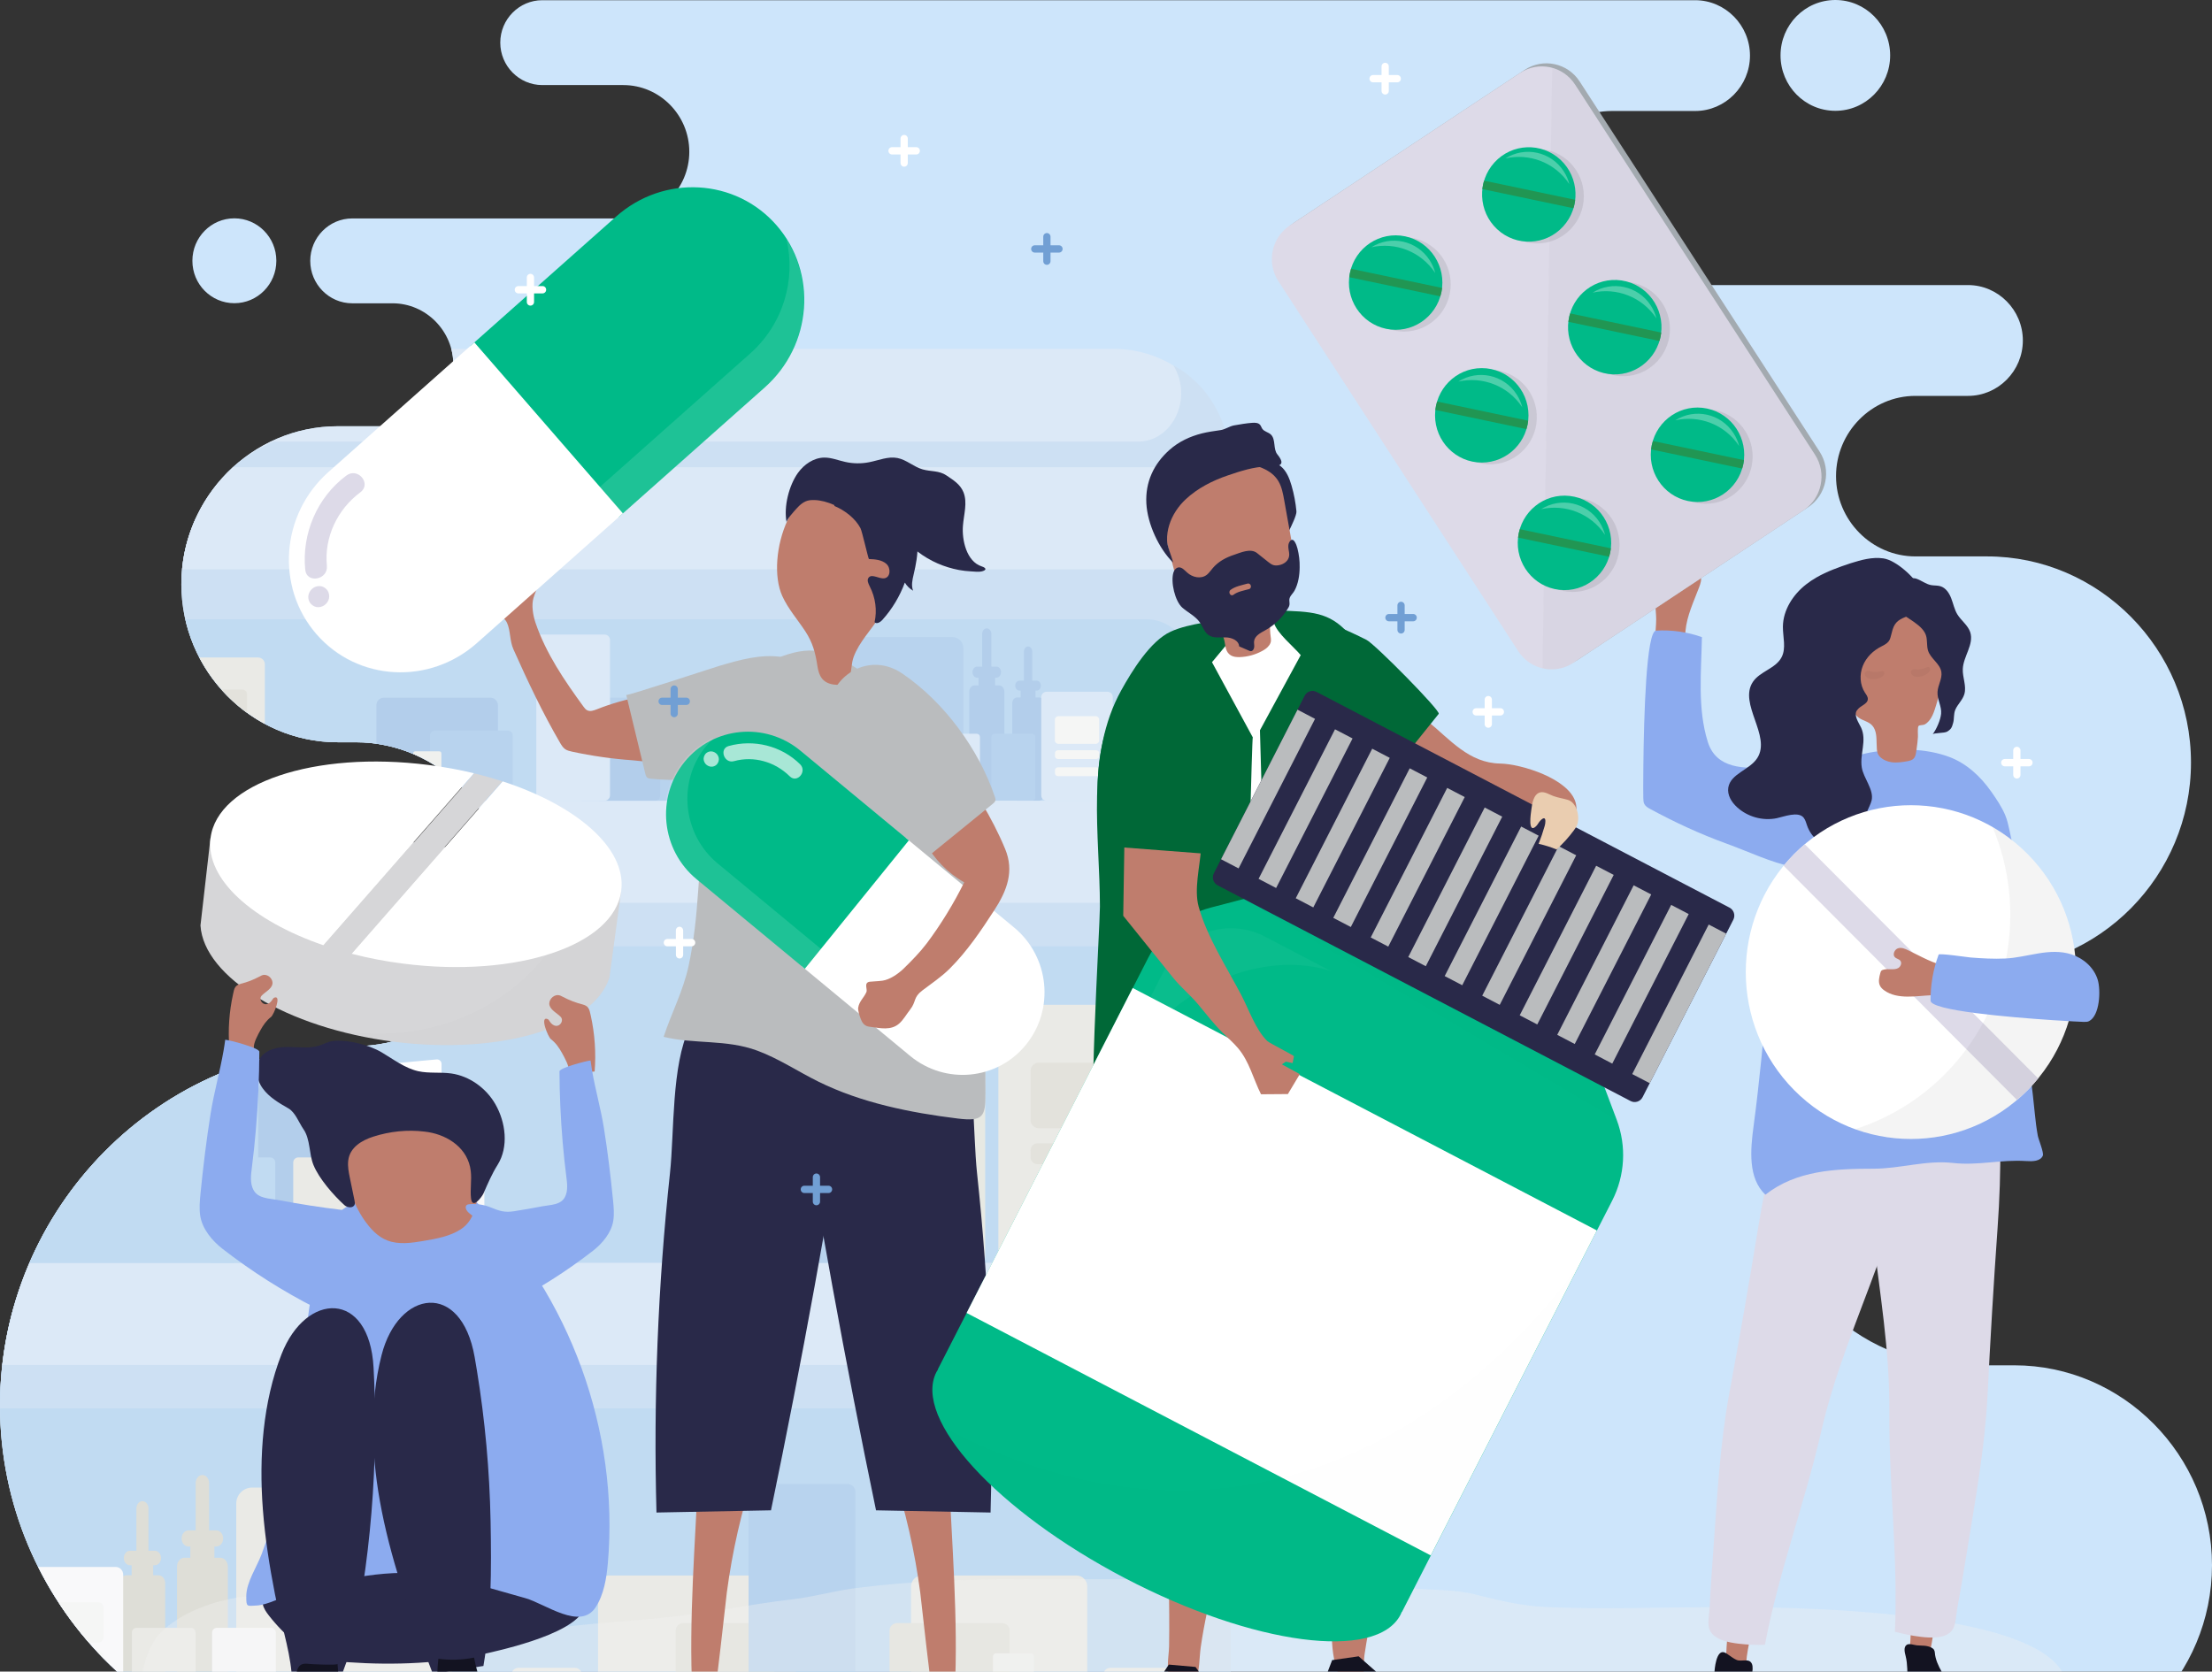 <svg width="86" height="65" viewBox="0 0 86 65" fill="none" xmlns="http://www.w3.org/2000/svg">
<rect x="0" y="0" width="86" height="65" fill="#333333" stroke="none"/>
<path fill-rule="evenodd" clip-rule="evenodd" d="M13.823 68.63C6.221 68.63 0 62.34 0 54.655C0 46.968 6.221 40.68 13.823 40.68C17.037 40.68 19.667 38.021 19.667 34.771C19.667 31.521 17.037 28.863 13.823 28.863H13.128C9.786 28.863 7.051 26.098 7.051 22.72C7.051 19.341 9.786 16.576 13.128 16.576H15.261C16.561 16.576 17.626 15.5 17.626 14.185C17.626 12.87 16.561 11.794 15.261 11.794H13.694C12.795 11.794 12.062 11.051 12.062 10.144C12.062 9.235 12.797 8.494 13.694 8.494H24.234C25.645 8.494 26.799 7.327 26.799 5.901C26.799 4.474 25.645 3.308 24.234 3.308H21.082C20.183 3.308 19.45 2.564 19.45 1.658C19.45 0.749 20.185 0.008 21.082 0.008H65.906C67.077 0.008 68.037 0.978 68.037 2.162C68.037 3.346 67.077 4.316 65.906 4.316H62.675C60.833 4.316 59.327 5.839 59.327 7.701C59.327 9.563 60.833 11.085 62.675 11.085H76.515C77.686 11.085 78.646 12.056 78.646 13.24C78.646 14.424 77.688 15.394 76.515 15.394H74.47C72.771 15.394 71.383 16.799 71.383 18.515C71.383 20.232 72.773 21.636 74.47 21.636H77.254C81.615 21.636 85.183 25.243 85.183 29.652C85.183 34.061 81.615 37.669 77.254 37.669H76.345C72.15 37.669 68.719 41.138 68.719 45.379C68.719 49.62 72.15 53.09 76.345 53.09H78.311C82.54 53.09 86 56.588 86 60.864C86 65.14 82.54 68.638 78.311 68.638C56.429 68.63 35.705 68.63 13.823 68.63ZM71.356 4.309C72.533 4.309 73.487 3.344 73.487 2.154C73.487 0.965 72.533 0 71.356 0C70.179 0 69.225 0.965 69.225 2.154C69.225 3.344 70.179 4.309 71.356 4.309ZM9.112 11.79C10.014 11.79 10.744 11.051 10.744 10.14C10.744 9.228 10.013 8.49 9.112 8.49C8.209 8.49 7.48 9.229 7.48 10.14C7.478 11.051 8.209 11.79 9.112 11.79Z" fill="#CDE5FB"/>
<path fill-rule="evenodd" clip-rule="evenodd" d="M43.299 13.565H17.546C17.597 13.761 17.626 13.969 17.626 14.183C17.626 15.498 16.561 16.574 15.261 16.574H13.128C9.786 16.574 7.051 19.339 7.051 22.718C7.051 22.735 7.051 22.754 7.051 22.771H43.299C45.803 22.771 47.852 20.7 47.852 18.168C47.852 15.637 45.803 13.565 43.299 13.565Z" fill="#DCE9F7"/>
<path fill-rule="evenodd" clip-rule="evenodd" d="M7.609 20.153H47.852V68.63H13.823C6.221 68.63 0 62.34 0 54.655C0 46.968 6.221 40.68 13.823 40.68C17.037 40.68 19.667 38.021 19.667 34.771C19.667 31.521 17.037 28.863 13.823 28.863H13.128C9.786 28.863 7.051 26.098 7.051 22.719C7.051 21.803 7.251 20.935 7.609 20.153Z" fill="#CDE0F3"/>
<path fill-rule="evenodd" clip-rule="evenodd" d="M7.204 24.081H44.575C45.645 24.081 46.521 25.13 46.521 26.414V68.63H13.823C6.221 68.63 0 62.34 0 54.655C0 46.968 6.221 40.68 13.823 40.68C17.037 40.68 19.667 38.021 19.667 34.771C19.667 31.522 17.037 28.863 13.823 28.863H13.128C10.249 28.861 7.821 26.809 7.204 24.081Z" fill="#C1DBF2"/>
<path fill-rule="evenodd" clip-rule="evenodd" d="M19.34 32.825H46.519V36.797H19.311C19.541 36.163 19.667 35.482 19.667 34.771C19.667 34.09 19.553 33.435 19.34 32.825Z" fill="#CDE0F3"/>
<path fill-rule="evenodd" clip-rule="evenodd" d="M48.427 31.135H18.424C19.203 32.139 19.669 33.403 19.669 34.769C19.669 34.883 19.665 34.995 19.66 35.106H48.429C49.136 35.106 49.711 34.523 49.711 33.811V32.432C49.709 31.718 49.134 31.135 48.427 31.135Z" fill="#DCE9F7"/>
<path fill-rule="evenodd" clip-rule="evenodd" d="M0.541 50.793H46.521V54.765H0.002C0.002 54.728 0 54.691 0 54.655C0 53.317 0.189 52.021 0.541 50.793Z" fill="#CDE0F3"/>
<path fill-rule="evenodd" clip-rule="evenodd" d="M48.427 49.105H1.144C0.609 50.346 0.248 51.681 0.089 53.076H48.427C49.134 53.076 49.709 52.493 49.709 51.781V50.402C49.709 49.688 49.134 49.105 48.427 49.105Z" fill="#DCE9F7"/>
<path fill-rule="evenodd" clip-rule="evenodd" d="M48.427 18.168H9.055C7.96 19.173 7.225 20.573 7.078 22.14H48.427C49.134 22.14 49.709 21.557 49.709 20.844V19.466C49.709 18.752 49.134 18.168 48.427 18.168Z" fill="#DCE9F7"/>
<path fill-rule="evenodd" clip-rule="evenodd" d="M10.639 17.171H44.268C45.178 17.171 45.923 16.324 45.923 15.29C45.923 14.89 45.811 14.516 45.62 14.21C46.936 14.903 47.854 16.42 47.854 18.168H9.055C9.523 17.762 10.056 17.423 10.639 17.171Z" fill="#CDE0F3"/>
<path fill-rule="evenodd" clip-rule="evenodd" d="M44.916 39.072H39.296C39.032 39.072 38.816 39.29 38.816 39.557V48.619C38.816 48.887 39.032 49.105 39.296 49.105H44.916C45.18 49.105 45.396 48.887 45.396 48.619V39.557C45.396 39.29 45.18 39.072 44.916 39.072Z" fill="#EAEAE6"/>
<path fill-rule="evenodd" clip-rule="evenodd" d="M38.058 39.072H35.204C35.071 39.072 34.96 39.182 34.96 39.319V48.858C34.96 48.993 35.071 49.105 35.204 49.105H38.058C38.192 49.105 38.302 48.993 38.302 48.858V39.319C38.302 39.182 38.192 39.072 38.058 39.072Z" fill="#E7E9E3"/>
<path fill-rule="evenodd" clip-rule="evenodd" d="M35.653 37.182H32.331C32.174 37.182 32.047 37.311 32.047 37.468V48.818C32.047 48.975 32.174 49.105 32.331 49.105H35.653C35.81 49.105 35.937 48.975 35.937 48.818V37.468C35.937 37.311 35.81 37.182 35.653 37.182Z" fill="#B3CEEB"/>
<path fill-rule="evenodd" clip-rule="evenodd" d="M36.87 44.459H31.116C30.931 44.459 30.78 44.611 30.78 44.798V48.766C30.78 48.952 30.931 49.105 31.116 49.105H36.87C37.055 49.105 37.205 48.952 37.205 48.766V44.798C37.205 44.611 37.055 44.459 36.87 44.459Z" fill="#B8D3EE"/>
<path fill-rule="evenodd" clip-rule="evenodd" d="M29.8 40.593H26.945C26.812 40.593 26.701 40.705 26.701 40.84V48.858C26.701 48.993 26.812 49.105 26.945 49.105H29.8C29.933 49.105 30.043 48.993 30.043 48.858V40.84C30.043 40.705 29.933 40.593 29.8 40.593Z" fill="#B8D3EE"/>
<path fill-rule="evenodd" clip-rule="evenodd" d="M43.821 41.321H40.389C40.212 41.321 40.067 41.467 40.067 41.646V43.546C40.067 43.725 40.212 43.872 40.389 43.872H43.821C43.998 43.872 44.143 43.725 44.143 43.546V41.646C44.143 41.467 43.998 41.321 43.821 41.321Z" fill="#E3E2DC"/>
<path fill-rule="evenodd" clip-rule="evenodd" d="M43.872 44.457H40.34C40.191 44.457 40.067 44.58 40.067 44.73V44.994C40.067 45.144 40.189 45.27 40.34 45.27H43.872C44.023 45.27 44.145 45.146 44.145 44.994V44.73C44.142 44.58 44.021 44.457 43.872 44.457Z" fill="#E3E2DC"/>
<path fill-rule="evenodd" clip-rule="evenodd" d="M43.872 46.03H40.34C40.191 46.03 40.067 46.153 40.067 46.303V46.567C40.067 46.717 40.189 46.842 40.34 46.842H43.872C44.023 46.842 44.145 46.719 44.145 46.567V46.303C44.142 46.153 44.021 46.03 43.872 46.03Z" fill="#E3E2DC"/>
<path fill-rule="evenodd" clip-rule="evenodd" d="M28.372 44.007C27.983 44.007 27.669 44.384 27.669 44.85C27.669 45.316 27.983 45.693 28.372 45.693C28.76 45.693 29.074 45.316 29.074 44.85C29.074 44.384 28.76 44.007 28.372 44.007Z" fill="#B3CEEB"/>
<path fill-rule="evenodd" clip-rule="evenodd" d="M29.884 29.604H28.373C28.267 29.604 28.179 29.693 28.179 29.8V30.942C28.179 31.05 28.267 31.137 28.373 31.137H29.884C29.99 31.137 30.076 31.048 30.076 30.942V29.8C30.076 29.693 29.99 29.604 29.884 29.604Z" fill="#DCE9F7"/>
<path fill-rule="evenodd" clip-rule="evenodd" d="M27.463 27.13H23.316C23.158 27.13 23.026 27.261 23.026 27.423V30.844C23.026 31.004 23.156 31.137 23.316 31.137H27.463C27.621 31.137 27.753 31.006 27.753 30.844V27.423C27.751 27.261 27.621 27.13 27.463 27.13Z" fill="#B8D3EE"/>
<path fill-rule="evenodd" clip-rule="evenodd" d="M25.471 28.407H22.647C22.539 28.407 22.451 28.495 22.451 28.605V30.936C22.451 31.046 22.539 31.135 22.647 31.135H25.471C25.58 31.135 25.668 31.046 25.668 30.936V28.605C25.668 28.497 25.58 28.407 25.471 28.407Z" fill="#B3CEEB"/>
<path fill-rule="evenodd" clip-rule="evenodd" d="M23.506 24.674H21.059C20.945 24.674 20.85 24.768 20.85 24.885V30.925C20.85 31.04 20.943 31.137 21.059 31.137H23.506C23.62 31.137 23.716 31.042 23.716 30.925V24.885C23.716 24.77 23.62 24.674 23.506 24.674Z" fill="#DCE9F7"/>
<path fill-rule="evenodd" clip-rule="evenodd" d="M38.845 26.653H38.687V26.352H38.74C38.839 26.352 38.919 26.256 38.919 26.137C38.919 26.017 38.839 25.921 38.74 25.921H38.544V24.65C38.544 24.531 38.462 24.435 38.365 24.435C38.266 24.435 38.186 24.531 38.186 24.65V25.921H37.99C37.891 25.921 37.809 26.017 37.809 26.137C37.809 26.256 37.891 26.352 37.99 26.352H38.045V26.653H37.885C37.775 26.653 37.685 26.761 37.685 26.893V30.894C37.685 31.027 37.775 31.135 37.885 31.135H38.847C38.957 31.135 39.049 31.027 39.049 30.894V26.893C39.045 26.761 38.955 26.653 38.845 26.653Z" fill="#B3CEEB"/>
<path fill-rule="evenodd" clip-rule="evenodd" d="M40.401 27.122H40.258V26.853H40.307C40.395 26.853 40.469 26.766 40.469 26.66C40.469 26.555 40.397 26.468 40.307 26.468H40.132V25.332C40.132 25.226 40.06 25.139 39.97 25.139C39.881 25.139 39.809 25.226 39.809 25.332V26.468H39.633C39.544 26.468 39.471 26.555 39.471 26.66C39.471 26.766 39.544 26.853 39.633 26.853H39.681V27.122H39.538C39.439 27.122 39.357 27.219 39.357 27.338V30.919C39.357 31.038 39.439 31.135 39.538 31.135H40.399C40.498 31.135 40.578 31.038 40.578 30.919V27.338C40.58 27.221 40.5 27.122 40.401 27.122Z" fill="#B3CEEB"/>
<path fill-rule="evenodd" clip-rule="evenodd" d="M43.061 26.899H40.688C40.576 26.899 40.484 26.991 40.484 27.105V30.932C40.484 31.046 40.576 31.137 40.688 31.137H43.061C43.173 31.137 43.263 31.044 43.263 30.932V27.105C43.263 26.991 43.173 26.899 43.061 26.899Z" fill="#DCE9F7"/>
<path fill-rule="evenodd" clip-rule="evenodd" d="M42.598 27.848H41.149C41.075 27.848 41.012 27.91 41.012 27.985V28.788C41.012 28.863 41.073 28.926 41.149 28.926H42.598C42.672 28.926 42.735 28.865 42.735 28.788V27.985C42.735 27.91 42.674 27.848 42.598 27.848Z" fill="#F5F6F5"/>
<path fill-rule="evenodd" clip-rule="evenodd" d="M42.621 29.173H41.13C41.067 29.173 41.016 29.225 41.016 29.288V29.4C41.016 29.463 41.067 29.515 41.13 29.515H42.621C42.684 29.515 42.735 29.463 42.735 29.4V29.288C42.735 29.225 42.684 29.173 42.621 29.173Z" fill="#F5F6F5"/>
<path fill-rule="evenodd" clip-rule="evenodd" d="M42.621 29.837H41.13C41.067 29.837 41.016 29.889 41.016 29.953V30.064C41.016 30.128 41.067 30.18 41.13 30.18H42.621C42.684 30.18 42.735 30.128 42.735 30.064V29.953C42.735 29.889 42.684 29.837 42.621 29.837Z" fill="#F5F6F5"/>
<path fill-rule="evenodd" clip-rule="evenodd" d="M40.127 28.532H38.668C38.599 28.532 38.544 28.587 38.544 28.657V31.008C38.544 31.077 38.599 31.133 38.668 31.133H40.127C40.195 31.133 40.25 31.077 40.25 31.008V28.657C40.25 28.589 40.195 28.532 40.127 28.532Z" fill="#B8D3EE"/>
<path fill-rule="evenodd" clip-rule="evenodd" d="M37.032 24.772H32.087C31.854 24.772 31.664 24.964 31.664 25.199V30.709C31.664 30.944 31.854 31.137 32.087 31.137H37.032C37.264 31.137 37.455 30.944 37.455 30.709V25.199C37.453 24.964 37.263 24.772 37.032 24.772Z" fill="#B8D3EE"/>
<path fill-rule="evenodd" clip-rule="evenodd" d="M37.977 28.532H36.518C36.449 28.532 36.394 28.587 36.394 28.657V31.008C36.394 31.077 36.449 31.133 36.518 31.133H37.977C38.045 31.133 38.1 31.077 38.1 31.008V28.657C38.1 28.589 38.045 28.532 37.977 28.532Z" fill="#DCE9F7"/>
<path fill-rule="evenodd" clip-rule="evenodd" d="M14.922 27.13H19.069C19.227 27.13 19.359 27.261 19.359 27.423V30.844C19.359 31.004 19.229 31.137 19.069 31.137H18.424C17.51 29.958 16.163 29.136 14.634 28.919V27.421C14.632 27.261 14.762 27.13 14.922 27.13Z" fill="#B3CEEB"/>
<path fill-rule="evenodd" clip-rule="evenodd" d="M16.914 28.407H19.738C19.846 28.407 19.934 28.495 19.934 28.605V30.936C19.934 31.046 19.846 31.135 19.738 31.135H18.424C17.957 30.532 17.376 30.024 16.718 29.641V28.605C16.716 28.497 16.805 28.407 16.914 28.407Z" fill="#B8D3EE"/>
<path fill-rule="evenodd" clip-rule="evenodd" d="M16.142 29.215H17.081C17.125 29.215 17.161 29.252 17.161 29.296V29.927C16.82 29.685 16.451 29.479 16.062 29.315V29.298C16.062 29.252 16.099 29.215 16.142 29.215Z" fill="#F0F1EE"/>
<path fill-rule="evenodd" clip-rule="evenodd" d="M10.034 25.567H7.748C8.322 26.664 9.215 27.569 10.298 28.149V25.836C10.3 25.688 10.18 25.567 10.034 25.567Z" fill="#EAEAE6"/>
<path fill-rule="evenodd" clip-rule="evenodd" d="M9.426 26.814H8.611C8.908 27.149 9.243 27.452 9.605 27.715V26.995C9.605 26.897 9.525 26.814 9.426 26.814Z" fill="#E3E2DC"/>
<path fill-rule="evenodd" clip-rule="evenodd" d="M11.873 42.047H11.622V41.573H11.707C11.864 41.573 11.991 41.421 11.991 41.232C11.991 41.046 11.864 40.894 11.707 40.894H11.416C11.02 40.965 10.63 41.053 10.245 41.159C10.241 41.184 10.237 41.209 10.237 41.234C10.237 41.421 10.365 41.575 10.521 41.575H10.607V42.049H10.355C10.182 42.049 10.039 42.22 10.039 42.428V48.725C10.039 48.933 10.182 49.105 10.355 49.105H11.871C12.044 49.105 12.187 48.933 12.187 48.725V42.428C12.189 42.218 12.046 42.047 11.873 42.047Z" fill="#B3CEEB"/>
<path fill-rule="evenodd" clip-rule="evenodd" d="M14.322 42.788H14.097V42.364H14.173C14.312 42.364 14.427 42.228 14.427 42.06C14.427 41.893 14.312 41.756 14.173 41.756H13.895V40.68C13.871 40.68 13.846 40.68 13.821 40.68C13.676 40.68 13.534 40.684 13.389 40.688V41.756H13.111C12.972 41.756 12.857 41.893 12.857 42.06C12.857 42.228 12.972 42.364 13.111 42.364H13.187V42.788H12.962C12.806 42.788 12.678 42.94 12.678 43.127V48.764C12.678 48.95 12.806 49.103 12.962 49.103H14.318C14.474 49.103 14.602 48.95 14.602 48.764V43.127C14.606 42.94 14.478 42.788 14.322 42.788Z" fill="#DEDED7"/>
<path fill-rule="evenodd" clip-rule="evenodd" d="M18.511 42.436H14.775C14.6 42.436 14.457 42.58 14.457 42.757V48.781C14.457 48.958 14.6 49.103 14.775 49.103H18.511C18.686 49.103 18.831 48.958 18.831 48.781V42.757C18.831 42.58 18.686 42.436 18.511 42.436Z" fill="#F9F9FA"/>
<path fill-rule="evenodd" clip-rule="evenodd" d="M17.784 43.929H15.502C15.384 43.929 15.289 44.028 15.289 44.147V45.41C15.289 45.529 15.386 45.628 15.502 45.628H17.784C17.902 45.628 17.997 45.529 17.997 45.41V44.147C17.997 44.026 17.902 43.929 17.784 43.929Z" fill="#F5F6F5"/>
<path fill-rule="evenodd" clip-rule="evenodd" d="M17.818 46.014H15.468C15.369 46.014 15.287 46.097 15.287 46.197V46.373C15.287 46.473 15.367 46.556 15.468 46.556H17.816C17.915 46.556 17.997 46.473 17.997 46.373V46.197C17.997 46.097 17.917 46.014 17.818 46.014Z" fill="#F5F6F5"/>
<path fill-rule="evenodd" clip-rule="evenodd" d="M17.818 47.06H15.468C15.369 47.06 15.287 47.141 15.287 47.243V47.418C15.287 47.518 15.367 47.601 15.468 47.601H17.816C17.915 47.601 17.997 47.518 17.997 47.418V47.243C17.997 47.143 17.917 47.06 17.818 47.06Z" fill="#F5F6F5"/>
<path fill-rule="evenodd" clip-rule="evenodd" d="M13.892 45.006H11.597C11.488 45.006 11.401 45.094 11.401 45.204V48.906C11.401 49.016 11.488 49.105 11.597 49.105H13.893C14.002 49.105 14.09 49.016 14.09 48.906V45.204C14.088 45.096 14 45.006 13.892 45.006Z" fill="#EAEAE6"/>
<path fill-rule="evenodd" clip-rule="evenodd" d="M1.148 49.099C1.177 49.103 1.205 49.105 1.234 49.105H9.02C9.386 49.105 9.685 48.802 9.685 48.433V41.325C5.857 42.547 2.738 45.416 1.148 49.099Z" fill="#C1DBF2"/>
<path fill-rule="evenodd" clip-rule="evenodd" d="M10.506 45.006H8.209C8.101 45.006 8.013 45.094 8.013 45.204V48.906C8.013 49.016 8.101 49.105 8.209 49.105H10.506C10.614 49.105 10.702 49.016 10.702 48.906V45.204C10.702 45.096 10.614 45.006 10.506 45.006Z" fill="#C1DBF2"/>
<path fill-rule="evenodd" clip-rule="evenodd" d="M20.16 64.853H22.35C22.505 64.853 22.63 64.98 22.63 65.136V66.79C22.63 66.945 22.505 67.073 22.35 67.073H20.16C20.006 67.073 19.88 66.945 19.88 66.79V65.136C19.88 64.98 20.006 64.853 20.16 64.853Z" fill="#EAEAE6"/>
<path fill-rule="evenodd" clip-rule="evenodd" d="M23.67 61.264H29.682C29.912 61.264 30.101 61.455 30.101 61.688V66.649C30.101 66.882 29.912 67.073 29.682 67.073H23.67C23.439 67.073 23.251 66.882 23.251 66.649V61.688C23.251 61.455 23.439 61.264 23.67 61.264Z" fill="#EAEAE6"/>
<path fill-rule="evenodd" clip-rule="evenodd" d="M26.557 63.116H30.653C30.809 63.116 30.938 63.245 30.938 63.405V66.784C30.938 66.942 30.811 67.073 30.653 67.073H26.557C26.401 67.073 26.271 66.944 26.271 66.784V63.405C26.273 63.247 26.401 63.116 26.557 63.116Z" fill="#E1E1D9"/>
<path fill-rule="evenodd" clip-rule="evenodd" d="M29.407 57.706H32.955C33.121 57.706 33.258 57.845 33.258 58.013V66.766C33.258 66.936 33.121 67.073 32.955 67.073H29.407C29.24 67.073 29.105 66.936 29.105 66.766V58.013C29.105 57.843 29.24 57.706 29.407 57.706Z" fill="#B8D3EE"/>
<path fill-rule="evenodd" clip-rule="evenodd" d="M7.17 60.573H7.4V60.136H7.322C7.179 60.136 7.061 59.995 7.061 59.824C7.061 59.653 7.179 59.51 7.322 59.51H7.607V57.67C7.607 57.498 7.726 57.356 7.868 57.356C8.011 57.356 8.129 57.497 8.129 57.67V59.51H8.415C8.558 59.51 8.676 59.651 8.676 59.824C8.676 59.995 8.558 60.136 8.415 60.136H8.337V60.573H8.567C8.727 60.573 8.859 60.731 8.859 60.922V66.722C8.859 66.915 8.727 67.073 8.567 67.073H7.505C7.293 66.963 7.086 66.845 6.882 66.724V66.722V60.922C6.878 60.731 7.01 60.573 7.17 60.573Z" fill="#DEDED7"/>
<path fill-rule="evenodd" clip-rule="evenodd" d="M4.913 61.255H5.119V60.864H5.048C4.921 60.864 4.814 60.737 4.814 60.583C4.814 60.429 4.919 60.302 5.048 60.302H5.303V58.654C5.303 58.5 5.408 58.374 5.538 58.374C5.665 58.374 5.772 58.5 5.772 58.654V60.302H6.027C6.155 60.302 6.261 60.427 6.261 60.583C6.261 60.737 6.156 60.864 6.027 60.864H5.957V61.255H6.162C6.305 61.255 6.423 61.395 6.423 61.566V66.441C5.797 66.037 5.206 65.582 4.652 65.086V61.568C4.652 61.395 4.77 61.255 4.913 61.255Z" fill="#DEDED7"/>
<path fill-rule="evenodd" clip-rule="evenodd" d="M1.482 60.931H4.496C4.658 60.931 4.789 61.064 4.789 61.228V65.213C3.431 64.021 2.302 62.566 1.482 60.931Z" fill="#F9F9FA"/>
<path fill-rule="evenodd" clip-rule="evenodd" d="M2.272 62.306H3.826C3.934 62.306 4.024 62.396 4.024 62.506V63.669C4.024 63.779 3.934 63.869 3.826 63.869H3.452C3.024 63.378 2.63 62.854 2.272 62.306Z" fill="#F5F6F5"/>
<path fill-rule="evenodd" clip-rule="evenodd" d="M3.776 64.227H3.856C3.948 64.227 4.022 64.302 4.022 64.395V64.485C3.94 64.402 3.858 64.316 3.776 64.227Z" fill="#F5F6F5"/>
<path fill-rule="evenodd" clip-rule="evenodd" d="M5.309 63.299H7.423C7.522 63.299 7.604 63.382 7.604 63.482V66.892C7.604 66.971 7.552 67.04 7.482 67.063C6.644 66.622 5.856 66.097 5.128 65.5V63.482C5.13 63.38 5.21 63.299 5.309 63.299Z" fill="#EAEAE6"/>
<path fill-rule="evenodd" clip-rule="evenodd" d="M9.797 57.845H16.967C17.304 57.845 17.578 58.124 17.578 58.463V66.453C17.578 66.793 17.302 67.071 16.967 67.071H9.797C9.46 67.071 9.186 66.791 9.186 66.453V58.463C9.186 58.124 9.46 57.845 9.797 57.845Z" fill="#EAEAE6"/>
<path fill-rule="evenodd" clip-rule="evenodd" d="M8.428 63.299H10.542C10.641 63.299 10.723 63.382 10.723 63.482V66.892C10.723 66.992 10.641 67.075 10.542 67.075H8.428C8.329 67.075 8.247 66.992 8.247 66.892V63.482C8.247 63.38 8.329 63.299 8.428 63.299Z" fill="#F9F9FA"/>
<path fill-rule="evenodd" clip-rule="evenodd" d="M45.361 64.853H43.171C43.017 64.853 42.892 64.98 42.892 65.136V66.79C42.892 66.945 43.017 67.073 43.171 67.073H45.361C45.516 67.073 45.641 66.945 45.641 66.79V65.136C45.641 64.98 45.516 64.853 45.361 64.853Z" fill="#EAEAE6"/>
<path fill-rule="evenodd" clip-rule="evenodd" d="M41.852 61.264H35.84C35.609 61.264 35.421 61.455 35.421 61.688V66.649C35.421 66.882 35.609 67.073 35.84 67.073H41.852C42.082 67.073 42.271 66.882 42.271 66.649V61.688C42.271 61.455 42.082 61.264 41.852 61.264Z" fill="#EAEAE6"/>
<path fill-rule="evenodd" clip-rule="evenodd" d="M38.965 63.116H34.871C34.715 63.116 34.585 63.245 34.585 63.405V66.784C34.585 66.942 34.713 67.073 34.871 67.073H38.965C39.123 67.073 39.251 66.944 39.251 66.784V63.405C39.251 63.247 39.123 63.116 38.965 63.116Z" fill="#E1E1D9"/>
<path fill-rule="evenodd" clip-rule="evenodd" d="M40.083 64.289H38.721C38.656 64.289 38.605 64.341 38.605 64.406V66.955C38.605 67.021 38.656 67.073 38.721 67.073H40.083C40.147 67.073 40.199 67.021 40.199 66.955V64.406C40.199 64.343 40.147 64.289 40.083 64.289Z" fill="#F0F1EE"/>
<path fill-rule="evenodd" clip-rule="evenodd" d="M15.343 41.346L16.973 41.196C17.079 41.186 17.167 41.267 17.167 41.375V41.906C17.167 42.014 17.079 42.11 16.973 42.122L15.343 42.27C15.236 42.28 15.15 42.199 15.15 42.091V41.56C15.148 41.454 15.236 41.355 15.343 41.346Z" fill="white"/>
<g opacity="0.6">
<path opacity="0.6" d="M39.816 61.405C37.622 61.412 35.429 61.474 33.239 61.757C32.412 61.865 31.605 62.1 30.777 62.194C29.124 62.385 27.499 62.737 25.841 62.901C24.504 63.032 23.163 63.111 21.83 63.276C20.581 63.432 19.199 63.395 17.959 63.137C17.041 62.947 16.119 62.839 15.217 62.531C14.208 62.186 13.111 61.942 12.06 61.95C10.561 61.963 9.1 61.963 7.665 62.571C7.162 62.785 6.545 63.136 6.162 63.582C5.286 64.606 5.168 67.159 6.042 68.22C7.514 70.007 10.658 70.707 12.72 70.74C14.983 70.777 17.18 70.58 19.444 70.465C21.549 70.357 23.649 70.205 25.757 70.211C30.062 70.222 34.368 70.211 38.668 69.876C42.707 69.56 46.753 69.67 50.802 69.67C54.951 69.67 59.074 69.708 63.193 70.351C64.989 70.63 66.817 70.728 68.62 70.925C70.235 71.1 71.789 70.921 73.398 70.759C74.75 70.623 76.092 70.218 77.319 69.535C78.29 68.994 80.022 67.311 80.322 66.019C81.157 62.396 68.547 62.485 66.611 62.492C64.446 62.502 62.262 62.585 60.098 62.489C59.188 62.448 58.291 62.24 57.402 62.013C56.516 61.786 55.625 61.844 54.728 61.749C50.986 61.353 47.235 61.41 43.48 61.41C42.261 61.412 41.039 61.401 39.816 61.405Z" fill="#F1F2F2"/>
</g>
<path d="M27.776 65.912C27.484 65.921 27.204 65.856 26.919 65.829C26.772 62.966 27.038 59.965 27.155 57.087C27.882 57.125 28.61 57.165 29.337 57.204C28.83 58.742 28.469 60.328 28.257 61.934C28.225 62.19 27.817 65.912 27.776 65.912Z" fill="#BF7D6D"/>
<path d="M25.523 58.815C27.006 58.786 28.491 58.758 29.975 58.729C31.174 52.951 32.231 47.145 33.145 41.313C33.216 40.861 33.285 40.391 33.157 39.952C32.913 39.122 32.033 38.649 31.192 38.489C29.884 38.242 27.48 38.585 26.81 39.962C26.102 41.415 26.22 44.01 26.048 45.616C25.578 49.996 25.403 54.408 25.523 58.815Z" fill="#292949"/>
<path d="M36.261 65.912C36.552 65.921 36.832 65.856 37.118 65.829C37.264 62.966 36.998 59.965 36.882 57.087C36.154 57.125 35.427 57.165 34.699 57.204C35.206 58.742 35.568 60.328 35.779 61.934C35.811 62.19 36.219 65.912 36.261 65.912Z" fill="#BF7D6D"/>
<path d="M38.512 58.815C37.028 58.786 35.545 58.758 34.059 58.729C32.86 52.951 31.803 47.145 30.889 41.313C30.819 40.861 30.75 40.391 30.878 39.952C31.121 39.122 32.001 38.649 32.843 38.489C34.151 38.242 36.554 38.585 37.224 39.962C37.933 41.415 37.815 44.01 37.986 45.616C38.456 49.996 38.633 54.408 38.512 58.815Z" fill="#292949"/>
<path d="M20.113 21.901C20.141 21.909 20.17 21.919 20.193 21.934C20.412 22.08 20.44 22.29 20.61 22.49C20.686 22.581 20.983 22.538 20.914 22.775C20.89 22.862 20.796 23.068 20.741 23.253C20.659 23.524 20.718 23.917 20.821 24.219C21.227 25.411 21.943 26.458 22.682 27.473C22.724 27.531 22.769 27.59 22.832 27.621C22.946 27.677 23.081 27.629 23.2 27.583C23.75 27.365 24.319 27.201 24.898 27.09C25.416 26.991 25.955 26.938 26.463 27.074C26.972 27.211 27.448 27.569 27.606 28.077C27.724 28.457 27.648 28.894 27.408 29.209C26.81 29.991 25.431 29.621 24.595 29.564C23.805 29.508 23.019 29.396 22.244 29.229C22.148 29.207 22.049 29.186 21.969 29.128C21.884 29.067 21.828 28.974 21.775 28.884C21.093 27.713 20.516 26.491 19.962 25.249C19.81 24.908 19.854 24.529 19.711 24.215C19.619 24.015 19.404 23.925 19.277 23.753C19.151 23.586 19.025 23.332 18.97 23.13C18.86 22.729 19.121 22.39 19.321 22.071C19.37 21.992 19.404 21.938 19.479 21.894C19.602 21.822 19.738 21.842 19.875 21.855C19.957 21.863 20.037 21.878 20.113 21.901Z" fill="#BF7D6D"/>
<path d="M24.911 29.352C24.723 28.576 24.534 27.8 24.348 27.024C24.359 27.074 27.779 25.946 27.985 25.887C28.77 25.657 29.586 25.424 30.394 25.548C32.119 25.811 32.667 28.068 31.121 29.009C29.442 30.031 27.235 30.49 25.29 30.278C25.248 30.274 25.205 30.268 25.169 30.243C25.121 30.209 25.104 30.147 25.09 30.089C25.029 29.841 24.971 29.596 24.911 29.352Z" fill="#BABCBE"/>
<path d="M34.707 27.136C35.897 28.281 36.788 29.75 37.325 31.275C38.276 33.972 38.295 36.852 38.302 39.675C38.306 40.614 38.308 41.554 38.312 42.493C38.316 43.417 38.234 43.616 37.24 43.495C35.398 43.269 33.484 42.884 31.816 42.058C31.022 41.666 30.282 41.167 29.449 40.857C28.238 40.406 26.999 40.611 25.801 40.318C26.105 39.39 26.559 38.541 26.77 37.569C26.981 36.594 27.08 35.597 27.147 34.602C27.263 32.861 27.478 31.133 27.606 29.4C27.699 28.158 27.538 27.142 28.842 26.327C29.552 25.884 30.847 25.126 31.849 25.33C32.917 25.544 34.042 26.495 34.707 27.136Z" fill="#BABCBE"/>
<path d="M30.415 23.178C30.64 23.674 31.007 24.088 31.306 24.543C31.597 24.985 31.702 25.384 31.78 25.896C31.835 26.266 31.967 26.555 32.409 26.618C33.241 26.737 33.003 26.042 33.191 25.538C33.406 24.96 33.867 24.504 34.189 23.988C35.118 22.498 34.854 19.554 32.921 18.927C30.807 18.239 29.733 21.672 30.415 23.178Z" fill="#BF7D6D"/>
<path d="M33.783 21.738C34.023 21.747 34.286 21.767 34.465 21.93C34.642 22.094 34.623 22.448 34.389 22.486C34.176 22.521 33.9 22.296 33.77 22.462C33.694 22.558 33.761 22.698 33.818 22.81C34.039 23.239 34.105 23.738 34.002 24.196C34.09 24.279 34.227 24.192 34.303 24.108C34.686 23.684 34.983 23.187 35.179 22.654C35.255 22.783 35.368 22.893 35.501 22.97C35.421 22.77 35.472 22.548 35.52 22.344C35.701 21.591 35.823 20.708 35.303 20.092C35.025 19.762 34.6 19.572 34.176 19.493C33.749 19.414 33.315 19.433 32.886 19.452C32.704 19.46 32.477 19.5 32.433 19.672C32.835 19.835 33.252 20.153 33.454 20.538C33.517 20.654 33.759 21.736 33.783 21.738Z" fill="#292949"/>
<path d="M32.932 19.926C32.947 19.938 32.961 19.947 32.976 19.959C33.159 20.099 33.33 20.271 33.551 20.332C33.869 20.423 34.212 20.267 34.524 20.377C34.875 20.5 35.105 20.923 35.36 21.174C35.779 21.585 36.299 21.888 36.859 22.059C37.144 22.148 37.44 22.202 37.737 22.217C37.872 22.225 38.053 22.25 38.184 22.215C38.361 22.167 38.355 22.086 38.167 22.024C37.577 21.834 37.392 20.996 37.438 20.44C37.472 20.001 37.622 19.543 37.457 19.137C37.331 18.827 37.059 18.665 36.798 18.488C36.508 18.291 36.196 18.345 35.867 18.251C35.524 18.153 35.246 17.88 34.895 17.81C34.526 17.737 34.159 17.903 33.789 17.974C33.484 18.034 33.166 18.03 32.864 17.962C32.591 17.903 32.327 17.791 32.049 17.793C31.637 17.797 31.26 18.057 31.02 18.393C30.681 18.871 30.462 19.685 30.582 20.315C30.563 20.217 30.889 19.864 30.956 19.789C31.096 19.63 31.266 19.479 31.481 19.452C31.963 19.395 32.54 19.639 32.932 19.926Z" fill="#292949"/>
<path d="M35.214 32.578L39.426 36.065C40.801 37.203 41.008 39.242 39.892 40.62C38.776 41.999 36.756 42.195 35.383 41.057L31.171 37.571L35.214 32.578Z" fill="white"/>
<path d="M35.334 32.679L31.121 29.192C29.746 28.054 27.728 28.251 26.612 29.629C25.496 31.008 25.704 33.048 27.078 34.184L31.291 37.671L35.334 32.679Z" fill="#00BA88"/>
<path opacity="0.66" d="M28.535 29.598C29.308 29.383 30.135 29.623 30.706 30.189C30.992 30.47 31.392 29.999 31.106 29.718C30.375 28.996 29.305 28.738 28.331 29.009C27.949 29.113 28.154 29.704 28.535 29.598Z" fill="white"/>
<path opacity="0.66" d="M27.36 29.554C27.376 29.631 27.412 29.698 27.477 29.747L27.49 29.756C27.551 29.8 27.633 29.822 27.705 29.81C27.776 29.8 27.854 29.756 27.893 29.695C27.935 29.631 27.96 29.554 27.945 29.477C27.93 29.4 27.894 29.333 27.829 29.284L27.816 29.275C27.755 29.23 27.673 29.209 27.6 29.221C27.53 29.23 27.452 29.275 27.412 29.336C27.372 29.4 27.345 29.477 27.36 29.554Z" fill="white"/>
<g opacity="0.18">
<path opacity="0.66" d="M27.909 33.581L32.001 36.968L32.121 37.068L36.213 40.455C37.175 41.252 38.453 41.392 39.517 40.934C38.365 41.989 36.585 42.054 35.337 41.023L31.245 37.636L31.125 37.536L27.033 34.15C25.658 33.012 25.45 30.973 26.566 29.594C26.901 29.18 27.317 28.874 27.772 28.678C27.655 28.784 27.545 28.901 27.442 29.026C26.326 30.403 26.534 32.444 27.909 33.581Z" fill="white"/>
</g>
<path d="M33.368 39.28C33.364 39.251 33.361 39.221 33.364 39.194C33.403 38.93 33.578 38.816 33.686 38.575C33.734 38.468 33.572 38.212 33.812 38.175C33.901 38.162 34.124 38.16 34.315 38.133C34.593 38.092 34.92 37.873 35.147 37.65C35.453 37.349 35.772 37.026 36.029 36.685C36.567 35.971 37.091 35.116 37.487 34.309C36.2 33.589 35.375 32.097 35.444 30.611C35.452 30.455 35.469 30.295 35.549 30.162C35.615 30.049 35.722 29.966 35.832 29.897C37.007 29.173 37.634 30.328 38.178 31.238C38.517 31.806 38.828 32.405 39.081 33.017C39.435 33.876 39.155 34.625 38.664 35.383C38.144 36.186 37.602 36.991 36.922 37.667C36.59 37.996 36.223 38.237 35.857 38.516C35.495 38.791 35.636 38.939 35.381 39.263C35.238 39.444 35.126 39.656 34.953 39.806C34.64 40.077 34.225 39.981 33.856 39.931C33.764 39.919 33.702 39.912 33.629 39.86C33.513 39.777 33.473 39.644 33.427 39.515C33.401 39.44 33.38 39.361 33.368 39.28Z" fill="#BF7D6D"/>
<path d="M38.015 31.731C37.4 32.232 36.783 32.733 36.167 33.233C36.208 33.2 33.749 30.547 33.608 30.384C33.069 29.762 32.517 29.113 32.285 28.32C31.79 26.628 33.58 25.17 35.078 26.189C36.705 27.296 38.051 29.123 38.683 30.994C38.696 31.035 38.71 31.077 38.702 31.119C38.691 31.177 38.643 31.219 38.597 31.256C38.405 31.416 38.209 31.573 38.015 31.731Z" fill="#BABCBE"/>
<path d="M50.767 25.561C51.344 25.203 52.08 25.251 52.605 25.68C53.567 26.464 54.528 27.248 55.49 28.031C56.385 28.761 57.105 29.668 58.324 29.691C59.142 29.706 60.999 30.276 61.258 31.206C61.313 31.404 61.287 31.614 61.258 31.818C61.227 32.038 61.119 32.324 60.902 32.292C60.797 32.276 60.721 32.186 60.656 32.103C60.464 31.86 60.239 31.602 59.934 31.554C59.432 31.475 58.765 31.82 58.228 31.845C57.446 31.882 56.663 31.966 55.882 32.028L50.67 28.253C49.741 27.579 49.792 26.166 50.767 25.561Z" fill="#BF7D6D"/>
<path d="M49.535 24.997C50.116 24.3 51.019 23.95 51.994 24.358C52.379 24.518 52.755 24.693 53.127 24.881C53.466 25.053 56.023 27.648 55.936 27.758C55.012 28.907 54.09 30.056 53.167 31.206C52.194 30.646 51.213 30.076 50.392 29.306C49.492 28.459 48.614 27.269 48.998 26C49.111 25.628 49.295 25.284 49.535 24.997Z" fill="#006837"/>
<path d="M51.554 54.291L51.623 58.532C51.594 59.709 51.699 60.883 51.769 62.056C51.836 63.145 51.617 64.267 52.129 65.278C52.289 65.594 52.63 65.815 52.891 65.45C53.091 65.168 52.999 64.68 53.049 64.352C53.42 61.894 54.111 59.495 54.456 57.033C54.816 54.453 53.83 54.52 51.554 54.291Z" fill="#BF7D6D"/>
<path d="M51.792 64.554L51.522 65.261L52.849 66.443L54.066 66.493L54.458 65.844L52.822 64.406L51.792 64.554Z" fill="#131321"/>
<path d="M48.581 54.333L47.816 58.505C47.551 60.371 46.947 62.188 46.683 64.054C46.622 64.483 46.652 64.953 46.475 65.357C46.302 65.754 45.963 65.769 45.662 65.5C45.26 65.14 45.445 64.497 45.453 64.006C45.502 60.731 45.247 57.502 45.186 54.224C45.186 54.181 45.188 54.131 45.22 54.104C45.247 54.081 45.285 54.083 45.319 54.085C45.634 54.104 48.564 54.424 48.581 54.333Z" fill="#BF7D6D"/>
<path d="M45.443 64.728L45.022 65.355L46.053 66.809L47.226 67.136L47.753 66.593L46.481 64.82L45.443 64.728Z" fill="#131321"/>
<path d="M55.877 56.99L55.305 50.926L55.029 46.987L54.1 43.768L49.09 42.982L42.893 44.055L42.596 45.273L43.788 56.538L49.764 56.99L49.684 49.979L50.606 54.326L50.566 56.99H55.877Z" fill="#534741"/>
<path d="M43.981 30.873C43.973 31.077 43.967 31.283 43.964 31.487C43.891 35.647 44.118 39.86 44.145 44.053C46.27 43.716 48.418 43.531 50.568 43.498C51.065 43.491 53.329 43.845 53.643 43.543C54.071 43.134 53.601 43.212 53.632 42.68C53.672 41.993 53.346 41.431 53.47 40.616C53.614 39.659 53.904 38.712 54.069 37.755C54.526 35.137 54.416 32.696 54.081 30.064C53.885 28.534 53.622 26.872 52.795 25.542C52.203 24.591 50.994 24.185 49.916 24.069C47.715 23.832 45.519 24.997 44.676 27.109C44.198 28.299 44.034 29.587 43.981 30.873Z" fill="white"/>
<path d="M50.571 25.474L48.985 28.397C49.069 31.348 49.151 34.301 49.235 37.255C49.273 38.616 49.311 39.975 49.349 41.336C49.362 41.808 49.374 42.282 49.389 42.753C49.396 42.965 49.337 43.323 49.457 43.495C49.716 43.87 50.667 43.752 51.08 43.785C51.725 43.837 52.38 43.889 52.99 44.114C53.395 44.264 53.778 44.49 54.207 44.551C54.302 44.565 54.41 44.567 54.485 44.505C54.568 44.436 54.584 44.315 54.591 44.205C54.787 41.527 54.608 38.818 54.666 36.127C54.724 33.35 54.736 30.53 54.007 27.831C53.73 26.812 53.334 25.794 52.693 24.951C51.92 23.934 51.329 23.801 50.112 23.755C49.758 23.742 49.385 23.682 49.524 24.2C49.635 24.62 50.293 25.14 50.571 25.474Z" fill="#006837"/>
<path d="M47.121 25.75L48.707 28.672C48.675 28.672 48.505 35.836 48.492 36.319C48.441 38.158 48.389 39.996 48.338 41.837C48.322 42.347 48.391 42.946 48.292 43.448C48.153 44.149 47.424 44.012 46.801 44.068C45.439 44.191 44.005 44.428 42.64 44.357C42.246 44.338 42.764 36.029 42.764 35.253C42.762 32.465 42.193 29.371 43.594 26.841C44.002 26.106 44.72 24.926 45.514 24.562C46.252 24.223 47.311 24.165 48.113 23.977L48.155 24.502L47.121 25.75Z" fill="#006837"/>
<path d="M49.16 18.765C49.488 19.152 49.699 19.631 49.813 20.126C49.844 20.257 49.882 20.409 50.002 20.469C50.132 20.53 50.067 20.735 50.132 20.606C50.196 20.477 50.417 20.03 50.404 19.886C50.373 19.547 50.309 19.212 50.215 18.886C50.133 18.603 50.019 18.313 49.791 18.128C49.655 18.018 49.49 17.955 49.328 17.893C49.092 17.804 48.85 17.716 48.599 17.716C48.166 17.718 47.938 17.918 48.362 18.141C48.669 18.303 48.938 18.499 49.16 18.765Z" fill="#292949"/>
<path d="M47.608 24.937C47.65 25.141 47.648 25.361 47.856 25.486C47.957 25.546 48.079 25.553 48.195 25.552C48.496 25.542 48.793 25.463 49.059 25.32C49.168 25.263 49.275 25.192 49.347 25.089C49.433 24.968 49.419 24.872 49.4 24.741C49.377 24.585 49.379 24.423 49.37 24.264C49.349 23.913 49.305 23.565 49.25 23.218C49.735 23.035 50.293 22.758 50.366 22.196C50.389 22.019 50.356 21.836 50.324 21.659C50.192 20.921 50.059 20.186 49.928 19.449C49.882 19.194 49.834 18.931 49.703 18.711C49.474 18.326 49.044 18.153 48.639 18.068C47.603 17.856 46.485 18.085 45.704 18.819C45.496 19.014 45.31 19.25 45.222 19.537C45.089 19.982 45.207 20.475 45.327 20.935C45.438 21.36 45.548 21.784 45.658 22.209C45.786 22.698 45.965 23.253 46.395 23.442C46.624 23.542 46.889 23.517 47.096 23.663C47.458 23.919 47.401 24.414 47.563 24.778C47.582 24.828 47.597 24.881 47.608 24.937Z" fill="#BF7D6D"/>
<path d="M50.444 21.328C50.41 21.193 50.276 20.804 50.12 21.095C50.08 21.17 50.084 21.266 50.097 21.355C50.111 21.443 50.132 21.532 50.12 21.62C50.093 21.82 49.903 21.948 49.716 21.978C49.642 21.992 49.566 21.994 49.494 21.969C49.423 21.944 49.364 21.895 49.303 21.849C49.158 21.734 49.016 21.62 48.871 21.505C48.623 21.308 48.239 21.487 47.972 21.576C47.664 21.678 47.367 21.834 47.148 22.094C47.125 22.121 47.104 22.148 47.083 22.175C47.031 22.24 46.978 22.306 46.913 22.356C46.692 22.523 46.367 22.456 46.154 22.263C46.056 22.175 45.957 22.057 45.834 22.063C45.736 22.067 45.657 22.154 45.624 22.254C45.504 22.629 45.683 23.382 45.971 23.632C46.194 23.826 46.477 23.957 46.647 24.2C46.761 24.364 46.82 24.575 46.982 24.691C47.17 24.826 47.424 24.781 47.654 24.785C47.885 24.789 48.164 24.901 48.176 25.134L48.551 25.297C48.576 25.309 48.602 25.32 48.631 25.32C48.705 25.32 48.755 25.238 48.762 25.163C48.77 25.087 48.749 25.012 48.757 24.937C48.779 24.724 49.008 24.61 49.195 24.506C49.57 24.3 49.886 23.988 50.099 23.615C50.177 23.478 50.101 23.38 50.139 23.259C50.175 23.147 50.267 23.079 50.326 22.974C50.476 22.704 50.528 22.361 50.529 22.057C50.535 21.811 50.503 21.564 50.444 21.328ZM48.559 22.908C48.357 22.966 48.126 22.999 47.955 23.128C47.841 23.212 47.732 23.02 47.844 22.937C48.031 22.797 48.281 22.756 48.499 22.694C48.637 22.656 48.694 22.87 48.559 22.908Z" fill="#292949"/>
<path d="M49.547 17.279C49.53 17.131 49.509 16.986 49.404 16.892C49.307 16.805 49.157 16.784 49.08 16.678C49.044 16.628 49.029 16.565 48.989 16.518C48.919 16.438 48.798 16.434 48.692 16.441C48.456 16.457 48.214 16.501 47.982 16.541C47.795 16.574 47.639 16.699 47.448 16.726C47.206 16.761 46.965 16.794 46.727 16.853C46.262 16.971 45.828 17.173 45.466 17.496C44.853 18.043 44.525 18.748 44.569 19.576C44.611 20.365 45.049 21.324 45.611 21.88C45.571 21.676 45.363 21.214 45.375 21.01C45.367 20.81 45.399 20.608 45.458 20.417C45.577 20.034 45.807 19.687 46.098 19.416C46.561 18.983 47.138 18.69 47.732 18.488C48.223 18.32 48.738 18.151 49.261 18.139C49.667 18.13 50.042 18.141 49.667 17.675C49.577 17.568 49.564 17.421 49.547 17.279Z" fill="#292949"/>
<path d="M62.681 46.685C63.178 45.71 63.242 44.569 62.856 43.544L61.281 39.361L58.074 37.684L54.561 35.849L51.354 34.173L47.068 35.293C46.018 35.568 45.133 36.281 44.636 37.255L36.459 53.252C36.459 53.252 36.461 53.253 36.467 53.255C36.446 53.288 36.425 53.321 36.407 53.353C35.476 55.177 38.759 58.765 43.743 61.37C48.726 63.975 53.521 64.606 54.454 62.783C54.471 62.749 54.485 62.712 54.5 62.677C54.504 62.679 54.507 62.681 54.507 62.681L62.681 46.685Z" fill="#00BA88"/>
<g opacity="0.2">
<path opacity="0.2" d="M43.145 41.875L45.291 37.675C46.024 36.242 47.766 35.68 49.183 36.421L51.769 37.773C51.769 37.773 47.364 35.994 43.145 41.875Z" fill="white"/>
</g>
<path d="M67.241 35.293L51.186 26.905C51.017 26.816 50.809 26.884 50.722 27.055L47.193 33.957C47.106 34.128 47.172 34.338 47.342 34.427L63.397 42.815C63.566 42.903 63.773 42.836 63.861 42.665L67.39 35.763C67.477 35.592 67.411 35.382 67.241 35.293Z" fill="#292949"/>
<path d="M51.127 27.953L50.446 27.596L47.473 33.412L48.155 33.768L51.127 27.953Z" fill="#BABCBE"/>
<path d="M52.586 28.715L51.904 28.359L48.932 34.174L49.614 34.53L52.586 28.715Z" fill="#BABCBE"/>
<path d="M54.032 29.47L53.35 29.113L50.377 34.929L51.059 35.285L54.032 29.47Z" fill="#BABCBE"/>
<path d="M55.49 30.232L54.808 29.876L51.836 35.691L52.518 36.047L55.49 30.232Z" fill="#BABCBE"/>
<path d="M56.947 30.994L56.265 30.638L53.292 36.453L53.974 36.809L56.947 30.994Z" fill="#BABCBE"/>
<path d="M58.405 31.756L57.723 31.4L54.751 37.215L55.433 37.572L58.405 31.756Z" fill="#BABCBE"/>
<path d="M59.822 32.496L59.141 32.14L56.168 37.955L56.85 38.311L59.822 32.496Z" fill="#BABCBE"/>
<path d="M61.281 33.258L60.599 32.902L57.627 38.717L58.308 39.074L61.281 33.258Z" fill="#BABCBE"/>
<path d="M62.739 34.021L62.057 33.665L59.085 39.48L59.767 39.836L62.739 34.021Z" fill="#BABCBE"/>
<path d="M64.197 34.781L63.515 34.425L60.543 40.24L61.224 40.596L64.197 34.781Z" fill="#BABCBE"/>
<path d="M65.655 35.544L64.974 35.187L62.001 41.002L62.683 41.359L65.655 35.544Z" fill="#BABCBE"/>
<path d="M67.114 36.306L66.432 35.95L63.459 41.765L64.141 42.121L67.114 36.306Z" fill="#BABCBE"/>
<g opacity="0.1">
<path opacity="0.1" d="M48.357 34.956L62.856 43.544L62.382 42.283L48.357 34.956Z" fill="#272525"/>
</g>
<path d="M44.038 38.418L37.58 51.054L55.627 60.483L62.086 47.847L44.038 38.418Z" fill="white"/>
<g opacity="0.05">
<path opacity="0.05" d="M36.691 55.502C37.695 57.329 40.317 59.582 43.739 61.37C48.722 63.973 53.517 64.606 54.45 62.783C54.467 62.749 54.481 62.712 54.496 62.677C54.5 62.679 54.504 62.681 54.504 62.681L61.532 48.933C61.53 48.933 52.207 63.609 36.691 55.502Z" fill="#272525"/>
</g>
<path d="M46.014 27.677C46.633 27.952 47.014 28.591 46.965 29.273C46.875 30.518 46.786 31.764 46.696 33.008C46.647 33.707 46.42 34.587 46.601 35.251C46.919 36.423 47.706 37.634 48.267 38.706C48.551 39.251 48.829 40.058 49.273 40.483C49.356 40.562 50.314 41.044 50.307 41.072C50.307 41.075 50.255 41.338 50.255 41.338L49.994 41.282L49.838 41.388L50.535 41.768L50.071 42.543L49.027 42.551C48.728 41.958 48.572 41.275 48.138 40.763C47.955 40.545 47.738 40.36 47.536 40.16C47.191 39.815 46.892 39.428 46.582 39.055C46.281 38.693 45.908 38.389 45.617 38.029C44.965 37.224 44.318 36.417 43.67 35.611L43.773 29.128C43.788 27.973 44.967 27.211 46.014 27.677Z" fill="#BF7D6D"/>
<path d="M45.771 26.331C46.668 26.418 47.467 26.968 47.69 28.01C47.778 28.42 47.852 28.834 47.909 29.25C47.962 29.629 47.309 33.233 47.17 33.221C45.71 33.11 44.249 32.996 42.791 32.885C42.694 31.756 42.596 30.617 42.756 29.496C42.931 28.266 43.4 26.859 44.649 26.454C45.017 26.339 45.401 26.297 45.771 26.331Z" fill="#006837"/>
<path d="M60.083 31.924C60.085 31.988 60.072 32.066 60.055 32.12C59.988 32.355 59.91 32.584 59.82 32.812C60.058 32.865 60.291 32.938 60.517 33.031C60.767 32.806 60.993 32.555 61.193 32.284C61.25 32.209 61.304 32.128 61.33 32.038C61.424 31.703 61.283 31.196 60.953 31.102C60.769 31.048 60.578 31.021 60.394 30.954C60.245 30.9 60.058 30.775 59.893 30.809C59.618 30.867 59.567 31.254 59.537 31.481C59.518 31.618 59.39 32.444 59.719 32.13C59.79 32.062 59.826 31.966 59.897 31.899C60.037 31.76 60.081 31.822 60.083 31.924Z" fill="#EACDB0"/>
<path d="M22.71 62.096C22.687 62.04 22.659 61.984 22.619 61.926C22.413 61.622 22.076 61.418 21.749 61.228C20.926 60.748 20.082 60.275 19.147 60.034C17.744 59.674 16.274 59.88 14.895 60.234C13.646 60.556 12.185 60.862 11.02 61.384C10.59 61.576 10.14 61.932 10.216 62.371C10.245 62.537 10.348 62.683 10.454 62.82C10.763 63.216 11.119 63.58 11.513 63.902C11.77 64.112 12.048 64.306 12.364 64.427C12.73 64.568 13.132 64.606 13.528 64.635C15.35 64.762 17.209 64.687 18.987 64.275C19.858 64.073 23.186 63.303 22.71 62.096Z" fill="#292949"/>
<path d="M14.868 46.55C15.335 46.498 15.809 46.49 16.266 46.459C16.767 46.427 17.319 46.053 17.772 46.205C18.071 46.305 18.311 46.529 18.534 46.752C22.16 50.367 24.081 55.658 23.632 60.787C23.58 61.368 23.481 62.002 23.158 62.498C22.564 63.413 21.204 62.365 20.425 62.144C19.869 61.986 19.315 61.83 18.759 61.672C18.21 61.516 17.66 61.361 17.098 61.268C15.173 60.95 13.229 61.386 11.393 61.961C10.969 62.094 10.418 62.406 9.978 62.431C9.592 62.452 9.576 62.496 9.575 62.075C9.573 61.524 9.99 60.927 10.176 60.423C10.843 58.63 11.311 56.765 11.57 54.869C11.854 52.788 11.89 50.651 12.498 48.627C12.707 47.93 12.886 47.202 13.573 46.879C13.985 46.692 14.423 46.6 14.868 46.55Z" fill="#8CABEF"/>
<path d="M13.737 43.635C14.912 44.047 16.31 43.456 17.422 44.005C18.146 44.361 18.559 45.15 18.578 45.914C18.593 46.552 18.534 47.395 17.921 47.797C17.502 48.073 16.975 48.167 16.464 48.254C15.998 48.333 15.499 48.406 15.061 48.236C14.674 48.088 14.398 47.772 14.171 47.453C13.718 46.81 13.338 45.735 13.389 44.975C13.419 44.513 13.577 44.07 13.737 43.635Z" fill="#BF7D6D"/>
<path d="M16.649 44.022C16.603 44.014 16.556 44.008 16.51 44.003C15.841 43.92 15.154 43.993 14.512 44.199C14.072 44.34 13.6 44.613 13.539 45.127C13.511 45.358 13.558 45.591 13.606 45.82C13.665 46.107 13.724 46.392 13.783 46.679C13.794 46.731 13.804 46.785 13.789 46.835C13.741 46.987 13.511 46.969 13.393 46.864C12.966 46.475 12.404 45.834 12.187 45.3C12.01 44.863 12.069 44.301 11.799 43.91C11.62 43.652 11.481 43.25 11.21 43.098C10.841 42.888 10.462 42.665 10.213 42.32C9.963 41.975 9.881 41.469 10.129 41.123C10.365 40.793 10.814 40.707 11.218 40.711C11.622 40.714 12.037 40.78 12.42 40.655C12.585 40.601 12.741 40.51 12.915 40.485C13.482 40.406 14.341 40.626 14.836 40.919C15.299 41.192 15.737 41.536 16.261 41.654C16.681 41.746 17.119 41.683 17.546 41.742C18.256 41.844 18.898 42.309 19.258 42.934C19.662 43.637 19.785 44.596 19.345 45.297C19.125 45.647 18.965 46.024 18.799 46.403C18.742 46.534 18.365 47.052 18.313 46.598C18.273 46.246 18.346 45.886 18.302 45.531C18.199 44.667 17.443 44.153 16.649 44.022Z" fill="#292949"/>
<path d="M21.109 34.238C19.814 33.545 18.138 33.016 16.272 32.779C14.406 32.54 12.652 32.632 11.227 32.979L8.183 32.59L7.794 35.988C7.924 38.002 11.146 39.977 15.306 40.507C19.465 41.038 23.074 39.933 23.693 38.015L24.152 34.625L21.109 34.238Z" fill="#D6D6D8"/>
<g opacity="0.1">
<path opacity="0.1" d="M21.198 37.149C21.198 37.149 18.622 40.932 13.09 40.069C13.787 40.26 14.531 40.41 15.31 40.508C19.469 41.04 23.078 39.935 23.697 38.017L24.155 34.627C24.013 35.757 22.884 36.645 21.198 37.149Z" fill="#272525"/>
</g>
<path d="M16.651 29.745C12.241 29.182 8.449 30.457 8.185 32.59C7.986 34.182 9.805 35.803 12.572 36.756L18.427 30.068C17.86 29.931 17.266 29.822 16.651 29.745Z" fill="white"/>
<path d="M19.543 30.384L13.673 37.087C14.31 37.253 14.985 37.384 15.687 37.472C20.098 38.035 23.889 36.76 24.154 34.627C24.359 32.992 22.436 31.327 19.543 30.384Z" fill="white"/>
<path d="M18.441 30.074L12.585 36.762C12.93 36.879 13.288 36.987 13.659 37.084L19.528 30.38C19.18 30.268 18.816 30.164 18.441 30.074Z" fill="#D6D6D8"/>
<path d="M10.944 52.662C10.222 54.513 10.064 56.642 10.22 58.692C10.304 59.801 10.477 60.902 10.691 61.994C10.887 63.003 11.241 64.035 11.336 65.047C11.953 65.036 12.572 65.234 13.179 65.128C13.214 65.122 13.25 65.115 13.277 65.094C13.311 65.067 13.326 65.022 13.341 64.982C13.476 64.591 13.629 64.267 13.714 63.854C13.813 63.382 13.903 62.906 13.985 62.431C14.149 61.476 14.28 60.513 14.375 59.549C14.569 57.61 14.627 55.658 14.549 53.712C14.541 53.536 14.533 53.361 14.524 53.186C14.364 50.16 11.896 50.221 10.944 52.662Z" fill="#292949"/>
<path d="M11.275 66.337C11.289 66.368 11.307 66.397 11.33 66.422C11.591 66.703 12.164 66.998 12.507 67.171C12.61 67.236 12.713 67.302 12.825 67.346C13.094 67.45 13.393 67.421 13.68 67.386C13.953 67.354 14.288 67.255 14.33 66.982C14.354 66.82 14.257 66.666 14.164 66.532C14.107 66.449 14.048 66.364 13.962 66.314C13.907 66.281 13.844 66.268 13.783 66.251C13.564 66.189 13.355 66.095 13.164 65.969C13.179 65.546 13.166 65.122 13.122 64.701C13.128 64.762 12.09 64.712 11.997 64.701C11.574 64.645 11.566 64.893 11.466 65.286C11.387 65.579 11.149 66.058 11.275 66.337Z" fill="#131321"/>
<path d="M14.836 52.691C14.343 54.614 14.442 56.75 14.844 58.765C15.276 60.937 16.04 63.018 16.824 65.076C17.481 64.978 18.138 64.88 18.795 64.782C19.107 62.955 19.109 61.002 19.073 59.15C19.035 57.188 18.858 55.229 18.542 53.292C18.513 53.117 18.485 52.943 18.454 52.77C17.929 49.786 15.487 50.15 14.836 52.691Z" fill="#292949"/>
<path d="M18.934 66.156C18.509 66.428 18.083 66.699 17.658 66.971C17.555 67.036 17.453 67.101 17.34 67.146C17.072 67.25 16.773 67.221 16.485 67.186C16.213 67.153 15.878 67.055 15.836 66.782C15.811 66.62 15.908 66.466 16.002 66.331C16.059 66.249 16.118 66.164 16.203 66.114C16.259 66.081 16.321 66.068 16.382 66.05C16.601 65.989 16.811 65.894 17.001 65.769C16.986 65.346 16.999 64.922 17.043 64.501C17.504 64.562 17.974 64.547 18.431 64.456C18.547 65.074 18.759 65.615 18.934 66.156Z" fill="#131321"/>
<path d="M9.148 38.385C9.19 38.325 9.255 38.283 9.369 38.252C9.617 38.191 9.855 38.098 10.079 37.977C10.138 37.946 10.199 37.911 10.268 37.907C10.466 37.9 10.635 38.108 10.588 38.283C10.538 38.47 10.294 38.585 10.175 38.714C10.049 38.849 10.188 39.068 10.359 39.047C10.451 39.036 10.527 38.968 10.578 38.889C10.603 38.853 10.624 38.809 10.666 38.793C10.961 38.679 10.647 39.459 10.538 39.544C10.361 39.679 10.232 39.865 10.125 40.06C10.026 40.241 9.847 40.557 9.87 40.757C9.803 40.818 9.83 40.909 9.794 41.007C9.527 40.851 9.222 40.761 8.916 40.743C8.862 40.05 8.91 39.348 9.059 38.668C9.085 38.547 9.1 38.454 9.148 38.385Z" fill="#BF7D6D"/>
<path d="M8.691 40.859C8.55 41.671 8.318 42.488 8.188 43.304C8.025 44.332 7.899 45.366 7.796 46.401C7.768 46.694 7.741 46.989 7.785 47.279C7.865 47.79 8.251 48.25 8.645 48.556C9.786 49.443 11.011 50.219 12.298 50.872C12.366 50.907 13.008 49.255 13.057 49.103C13.261 48.479 13.351 47.865 13.452 47.22C13.457 47.183 13.463 47.141 13.444 47.11C13.419 47.066 13.362 47.056 13.311 47.05C12.475 46.95 11.641 46.821 10.814 46.663C10.47 46.598 10.032 46.613 9.851 46.265C9.714 46.001 9.756 45.685 9.792 45.404C9.855 44.913 9.906 44.42 9.948 43.926C10.034 42.919 10.079 41.908 10.083 40.897C10.083 40.743 8.901 40.437 8.756 40.431C8.739 40.57 8.716 40.715 8.691 40.859Z" fill="#8CABEF"/>
<path d="M22.872 39.194C22.828 39.13 22.762 39.086 22.64 39.055C22.381 38.989 22.131 38.893 21.895 38.768C21.832 38.735 21.769 38.699 21.699 38.695C21.491 38.685 21.314 38.905 21.364 39.09C21.417 39.284 21.672 39.407 21.798 39.54C21.929 39.681 21.785 39.912 21.606 39.889C21.51 39.877 21.429 39.806 21.377 39.725C21.352 39.686 21.329 39.64 21.286 39.625C20.977 39.505 21.305 40.324 21.421 40.41C21.608 40.553 21.741 40.747 21.853 40.951C21.956 41.14 22.145 41.471 22.12 41.681C22.19 41.746 22.162 41.841 22.2 41.943C22.48 41.779 22.798 41.685 23.119 41.666C23.177 40.94 23.125 40.204 22.969 39.494C22.939 39.363 22.922 39.267 22.872 39.194Z" fill="#BF7D6D"/>
<path d="M23.019 41.631C23.146 42.37 23.358 43.113 23.478 43.855C23.628 44.788 23.74 45.73 23.834 46.671C23.86 46.937 23.885 47.206 23.843 47.47C23.771 47.934 23.419 48.352 23.061 48.631C22.023 49.438 20.909 50.144 19.739 50.737C19.677 50.768 19.094 49.266 19.048 49.128C18.957 48.845 18.845 48.567 18.759 48.292C18.677 48.026 18.763 47.726 18.595 47.485C18.488 47.333 18.308 47.252 18.182 47.116C18.115 47.044 18.071 46.919 18.146 46.858C18.176 46.833 18.216 46.829 18.254 46.825C18.534 46.802 18.82 46.844 19.079 46.95C19.418 47.089 19.619 47.156 19.985 47.099C20.355 47.041 20.722 46.977 21.09 46.906C21.404 46.846 21.802 46.862 21.966 46.544C22.089 46.305 22.051 46.018 22.019 45.76C21.962 45.314 21.914 44.865 21.876 44.417C21.798 43.5 21.756 42.582 21.752 41.662C21.752 41.521 22.828 41.244 22.96 41.238C22.977 41.369 22.996 41.5 23.019 41.631Z" fill="#8CABEF"/>
<path d="M67.896 64.839C67.62 64.859 67.369 64.76 67.102 64.73C67.116 63.777 67.216 62.862 67.42 61.919C67.835 62.385 68.186 62.113 68.171 62.989C68.165 63.274 67.841 64.406 67.896 64.839Z" fill="#BF7D6D"/>
<path d="M67.041 64.254C66.727 64.141 66.657 64.897 66.655 65.076C66.653 65.184 66.666 65.292 66.639 65.396C66.609 65.509 66.535 65.606 66.462 65.698C66.31 65.891 66.16 66.083 66.007 66.276C65.939 66.362 65.87 66.451 65.834 66.555C65.743 66.813 65.893 67.121 66.135 67.244C66.977 67.673 67.744 66.634 67.927 65.946C67.955 65.841 67.974 65.735 67.995 65.627C68.037 65.405 68.203 64.922 68.115 64.707C68.014 64.454 67.706 64.637 67.506 64.541C67.319 64.454 67.167 64.3 67.041 64.254Z" fill="#131321"/>
<path d="M73.015 49.122C72.23 51.28 71.326 53.392 70.81 55.65C70.172 58.442 69.145 61.162 68.618 63.959C68.277 63.971 67.936 63.956 67.597 63.915C67.209 63.869 66.594 63.763 66.453 63.334C66.38 63.114 66.457 62.758 66.468 62.531C66.502 61.801 66.554 61.074 66.607 60.346C66.757 58.288 66.86 56.203 67.234 54.174C67.628 52.039 68.005 49.896 68.351 47.761C68.53 46.658 68.751 45.56 69.024 44.476C69.094 44.197 69.822 41.317 69.964 41.34C71.661 41.614 73.249 42.181 74.727 43.067C74.87 43.154 75.009 43.256 75.058 43.41C75.108 43.564 75.062 43.695 75.016 43.835C74.575 45.162 73.986 46.407 73.514 47.728C73.354 48.19 73.186 48.65 73.015 49.122Z" fill="#DDDAE8"/>
<path d="M74.175 64.474C74.437 64.556 74.706 64.52 74.972 64.554C75.18 63.624 75.29 62.71 75.311 61.747C74.799 62.104 74.523 61.757 74.335 62.612C74.272 62.887 74.325 64.067 74.175 64.474Z" fill="#BF7D6D"/>
<path d="M75.224 64.26C75.258 64.776 75.698 65.303 75.949 65.754C75.98 65.806 76.01 65.862 76.014 65.921C76.022 66.012 75.972 66.095 75.925 66.172C75.858 66.278 75.787 66.389 75.675 66.443C75.565 66.495 75.437 66.481 75.315 66.464C75.113 66.433 74.913 66.393 74.715 66.345C74.666 66.333 74.616 66.32 74.575 66.289C74.525 66.254 74.493 66.2 74.464 66.147C74.308 65.877 74.178 65.686 74.165 65.374C74.152 65.053 74.169 64.718 74.091 64.404C74.053 64.252 74.001 64.058 74.125 63.963C74.222 63.89 74.413 63.969 74.525 63.979C74.721 63.998 74.9 63.973 75.085 64.064C75.123 64.083 75.159 64.106 75.184 64.138C75.21 64.177 75.22 64.218 75.224 64.26Z" fill="#131321"/>
<path d="M72.815 47.984C73.08 50.267 73.474 52.533 73.455 54.851C73.432 57.716 73.803 60.604 73.672 63.449C74.001 63.54 74.336 63.607 74.675 63.648C75.064 63.694 75.687 63.736 75.923 63.353C76.043 63.157 76.05 62.793 76.092 62.569C76.225 61.853 76.344 61.131 76.46 60.411C76.789 58.374 77.168 56.322 77.273 54.26C77.381 52.09 77.509 49.919 77.663 47.761C77.743 46.646 77.781 45.528 77.768 44.409C77.764 44.12 77.718 41.15 77.576 41.138C75.862 41.003 74.188 41.182 72.546 41.696C72.386 41.746 72.228 41.814 72.145 41.95C72.061 42.087 72.074 42.228 72.088 42.374C72.211 43.768 72.497 45.117 72.651 46.513C72.703 46.998 72.758 47.483 72.815 47.984Z" fill="#DDDAE8"/>
<path d="M72.251 29.377C72.223 29.387 72.196 29.396 72.169 29.408C71.712 29.583 71.324 29.899 70.945 30.209C70.374 30.674 70.094 30.878 69.873 31.57C69.667 32.213 69.538 32.892 69.412 33.556C68.766 36.962 68.641 40.352 68.178 43.783C68.052 44.717 67.955 45.814 68.637 46.456C69.848 45.502 71.373 45.447 72.844 45.445C73.876 45.445 74.885 45.106 75.921 45.221C76.909 45.333 77.774 45.083 78.777 45.148C79.019 45.164 79.328 45.162 79.423 44.937C79.47 44.823 79.255 44.309 79.228 44.166C79.177 43.887 79.141 43.606 79.114 43.325C79.017 42.31 78.878 41.323 78.735 40.312C78.686 39.958 78.634 39.602 78.642 39.244C78.648 38.924 78.699 38.608 78.737 38.291C78.96 36.467 78.76 34.604 78.254 32.84C78.147 32.473 78.105 32.045 77.962 31.701C77.831 31.385 77.618 31.067 77.421 30.788C77.006 30.197 76.465 29.689 75.784 29.433C74.879 29.096 73.817 29.092 72.872 29.234C72.661 29.267 72.451 29.309 72.251 29.377Z" fill="#8CABEF"/>
<path d="M65.874 22.227C65.973 22.221 66.085 22.296 66.12 22.396C66.167 22.538 66.114 22.692 66.061 22.833C65.849 23.397 65.585 23.938 65.529 24.537C65.499 24.862 65.583 25.438 65.147 25.528C65.04 25.549 64.931 25.573 64.825 25.555C64.737 25.542 64.655 25.503 64.579 25.461C64.518 25.428 64.415 25.39 64.394 25.326C64.286 24.96 64.419 24.319 64.385 23.917C64.364 23.672 64.158 20.733 64.29 20.731C64.49 20.725 64.689 20.719 64.889 20.715C64.927 20.713 64.969 20.713 65.004 20.733C65.046 20.756 65.065 20.804 65.082 20.85C65.23 21.25 65.306 21.678 65.306 22.107C65.306 22.221 65.303 22.34 65.358 22.438C65.413 22.537 65.556 22.594 65.642 22.519C65.71 22.46 65.708 22.346 65.769 22.277C65.798 22.244 65.834 22.229 65.874 22.227Z" fill="#BF7D6D"/>
<path d="M63.892 29.764C63.913 27.864 64.004 24.545 64.387 24.521C64.99 24.487 65.6 24.572 66.169 24.774C66.144 26.112 65.99 27.554 66.398 28.851C66.731 29.912 67.835 29.895 68.747 29.829C70.023 29.737 71.229 29.648 72.506 29.444C72.592 29.431 72.683 29.417 72.76 29.46C72.842 29.506 72.88 29.604 72.906 29.695C72.962 29.889 72.996 30.087 73.019 30.288C73.104 31.038 73.045 31.824 72.716 32.502C72.386 33.179 71.754 33.73 71.013 33.834C70.589 33.893 70.157 33.807 69.736 33.718C68.824 33.529 68.012 33.125 67.135 32.808C66.104 32.434 65.112 31.976 64.149 31.452C64.063 31.406 63.974 31.352 63.93 31.265C63.894 31.196 63.892 31.113 63.89 31.035C63.886 30.923 63.884 30.43 63.892 29.764Z" fill="#8CABEF"/>
<path d="M73.019 29.331C73.036 29.363 73.059 29.396 73.089 29.427C73.209 29.546 73.377 29.616 73.54 29.639C73.758 29.669 73.98 29.633 74.195 29.593C74.487 29.537 74.477 29.363 74.519 29.096C74.542 28.95 74.557 28.801 74.567 28.655C74.573 28.574 74.542 28.283 74.594 28.227C74.628 28.189 74.769 28.203 74.832 28.17C74.929 28.118 75.011 28.023 75.07 27.931C75.165 27.781 75.216 27.61 75.268 27.44C75.357 27.145 75.445 26.849 75.534 26.555C75.626 26.252 75.717 25.948 75.746 25.634C75.789 25.161 75.713 24.493 75.361 24.146C75.039 23.83 74.569 23.721 74.136 23.665C73.565 23.592 72.973 23.698 72.48 24.004C72.28 24.127 72.091 24.288 71.973 24.508C71.792 24.849 71.806 25.272 71.825 25.671C71.842 26.037 71.861 26.404 71.878 26.77C71.899 27.192 71.95 27.677 72.263 27.906C72.428 28.027 72.645 28.054 72.788 28.208C72.965 28.403 72.954 28.695 72.962 28.944C72.969 29.078 72.96 29.213 73.019 29.331Z" fill="#BF7D6D"/>
<path d="M74.828 24.591C74.847 24.625 74.864 24.66 74.877 24.699C74.944 24.893 74.898 25.113 74.963 25.307C75.066 25.617 75.422 25.802 75.477 26.123C75.521 26.387 75.344 26.635 75.329 26.903C75.311 27.194 75.496 27.469 75.468 27.756C75.443 28.006 75.287 28.357 75.138 28.555C75.184 28.493 75.597 28.514 75.704 28.449C75.868 28.347 75.886 28.283 75.936 28.11C75.984 27.939 75.948 27.769 76.022 27.594C76.115 27.378 76.305 27.221 76.372 26.99C76.463 26.676 76.298 26.345 76.311 26.017C76.33 25.523 76.753 25.057 76.601 24.585C76.511 24.31 76.246 24.133 76.096 23.884C75.984 23.696 75.942 23.474 75.862 23.268C75.784 23.062 75.648 22.856 75.439 22.795C75.323 22.76 75.197 22.773 75.079 22.752C74.873 22.714 74.702 22.569 74.504 22.502C74.22 22.406 73.719 22.695 73.554 22.939C73.39 23.18 73.472 23.386 73.641 23.599C73.919 23.953 74.595 24.186 74.828 24.591Z" fill="#292949"/>
<path d="M70.615 22.458C70.477 22.538 70.343 22.627 70.216 22.727C69.709 23.124 69.323 23.723 69.317 24.371C69.315 24.772 69.45 25.201 69.267 25.555C69.039 25.998 68.426 26.102 68.15 26.516C67.582 27.371 68.875 28.613 68.321 29.477C68.024 29.941 67.283 30.081 67.194 30.626C67.148 30.913 67.319 31.192 67.533 31.387C67.944 31.764 68.534 31.928 69.077 31.816C69.342 31.762 69.921 31.529 70.128 31.801C70.195 31.889 70.221 31.999 70.258 32.103C70.412 32.55 70.838 32.944 71.301 32.873C71.471 32.846 71.625 32.761 71.787 32.704C71.975 32.636 72.177 32.605 72.35 32.505C72.524 32.405 72.665 32.207 72.615 32.011C72.602 31.96 72.579 31.916 72.566 31.866C72.497 31.616 72.704 31.379 72.766 31.125C72.865 30.707 72.447 30.259 72.383 29.839C72.301 29.317 72.59 28.796 72.356 28.291C72.274 28.114 72.032 27.787 72.219 27.594C72.335 27.434 72.611 27.382 72.619 27.184C72.623 27.092 72.558 27.011 72.507 26.934C72.31 26.631 72.289 26.229 72.423 25.894C72.556 25.559 72.83 25.292 73.152 25.134C73.529 24.949 73.468 24.857 73.579 24.491C73.68 24.156 73.868 24.077 74.167 23.953C74.436 23.844 74.521 23.774 74.62 23.52C74.693 23.334 74.782 23.112 74.677 22.904C74.449 22.456 73.718 21.784 73.222 21.713C72.792 21.651 72.36 21.772 71.947 21.903C71.488 22.055 71.029 22.219 70.615 22.458Z" fill="#292949"/>
<path opacity="0.04" d="M75.039 26C75.043 26.019 75.043 26.041 75.035 26.06C74.965 26.262 74.569 26.383 74.392 26.283C74.295 26.229 74.243 26.102 74.365 26.035C74.42 26.004 74.553 26.037 74.62 26.029C74.717 26.017 74.812 25.992 74.902 25.954C74.927 25.942 74.953 25.931 74.98 25.935C75.011 25.94 75.031 25.969 75.039 26Z" fill="black"/>
<path opacity="0.04" d="M73.26 26.173C73.262 26.193 73.257 26.214 73.247 26.231C73.142 26.418 72.731 26.466 72.575 26.337C72.489 26.266 72.461 26.133 72.59 26.089C72.649 26.067 72.777 26.123 72.842 26.129C72.939 26.135 73.038 26.127 73.133 26.104C73.16 26.098 73.188 26.09 73.213 26.1C73.243 26.11 73.259 26.141 73.26 26.173Z" fill="black"/>
<path d="M78.832 42.389C81.339 39.855 81.339 35.745 78.832 33.211C76.325 30.677 72.261 30.677 69.754 33.211C67.247 35.745 67.247 39.855 69.754 42.389C72.261 44.923 76.325 44.923 78.832 42.389Z" fill="white"/>
<path d="M69.738 33.227C69.599 33.368 69.469 33.516 69.345 33.666L78.419 42.773C78.568 42.647 78.71 42.514 78.85 42.374C78.989 42.233 79.118 42.085 79.242 41.935L70.168 32.829C70.021 32.954 69.877 33.087 69.738 33.227Z" fill="#DDDAE8"/>
<path opacity="0.05" d="M77.467 32.159C77.909 33.202 78.154 34.35 78.158 35.555C78.172 39.473 75.629 42.796 72.118 43.91C72.804 44.159 73.542 44.295 74.314 44.291C77.859 44.278 80.723 41.361 80.71 37.777C80.701 35.368 79.396 33.272 77.467 32.159Z" fill="#272525"/>
<path d="M73.628 37.112C73.626 37.012 73.7 36.903 73.796 36.874C73.929 36.831 74.068 36.893 74.194 36.955C74.7 37.197 75.184 37.49 75.73 37.576C76.027 37.623 76.559 37.567 76.621 38.011C76.637 38.119 76.652 38.231 76.631 38.337C76.614 38.423 76.574 38.504 76.532 38.581C76.5 38.641 76.46 38.745 76.399 38.76C76.058 38.851 75.477 38.683 75.106 38.699C74.515 38.722 73.778 38.882 73.262 38.514C73.194 38.466 73.129 38.408 73.091 38.329C73.017 38.179 73.061 37.996 73.106 37.832C73.116 37.802 73.125 37.767 73.146 37.746C73.163 37.728 73.184 37.721 73.207 37.713C73.398 37.646 73.628 37.738 73.799 37.644C73.893 37.592 73.952 37.451 73.887 37.363C73.836 37.289 73.731 37.286 73.672 37.22C73.641 37.191 73.628 37.153 73.628 37.112Z" fill="#BF7D6D"/>
<path d="M79.84 39.671C78.099 39.556 75.06 39.296 75.058 38.909C75.054 38.298 75.161 37.686 75.372 37.12C75.395 37.059 76.496 37.222 76.612 37.232C77.061 37.268 77.513 37.293 77.964 37.272C78.829 37.232 79.684 36.833 80.544 37.114C80.994 37.263 81.409 37.613 81.557 38.098C81.681 38.502 81.641 39.496 81.218 39.708C81.154 39.74 81.078 39.738 81.005 39.736C80.902 39.734 80.451 39.711 79.84 39.671Z" fill="#8CABEF"/>
<path d="M18.281 13.459L23.956 8.419C25.806 6.775 28.602 6.931 30.196 8.766C31.791 10.602 31.584 13.423 29.731 15.067L24.056 20.107L18.281 13.459Z" fill="#00BA88"/>
<path d="M18.443 13.315L12.768 18.355C10.917 19.999 10.71 22.822 12.303 24.656C13.899 26.493 16.693 26.647 18.544 25.003L24.218 19.963L18.443 13.315Z" fill="white"/>
<path d="M12.709 22.001C12.6 20.89 13.117 19.807 14.011 19.142C14.457 18.811 13.914 18.159 13.469 18.49C12.326 19.339 11.728 20.756 11.867 22.155C11.921 22.704 12.762 22.55 12.709 22.001Z" fill="#DDDAE8"/>
<path d="M12.376 23.611C12.482 23.607 12.583 23.57 12.661 23.493L12.677 23.478C12.751 23.405 12.799 23.297 12.8 23.193C12.802 23.095 12.762 22.976 12.69 22.908C12.616 22.837 12.517 22.785 12.41 22.789C12.303 22.793 12.202 22.829 12.124 22.906L12.109 22.922C12.035 22.995 11.987 23.103 11.985 23.207C11.983 23.305 12.023 23.424 12.096 23.491C12.17 23.563 12.269 23.615 12.376 23.611Z" fill="#DDDAE8"/>
<g opacity="0.18">
<path opacity="0.66" d="M17.974 23.686L23.487 18.79L23.649 18.646L29.162 13.75C30.459 12.599 30.948 10.87 30.577 9.307C31.727 11.122 31.401 13.586 29.72 15.08L24.207 19.976L24.045 20.12L18.532 25.016C16.681 26.66 13.886 26.505 12.292 24.67C11.814 24.119 11.498 23.48 11.34 22.812C11.456 22.995 11.587 23.172 11.732 23.339C13.328 25.174 16.123 25.33 17.974 23.686Z" fill="white"/>
</g>
<path d="M59.207 25.203L49.88 10.812C49.412 10.09 49.612 9.122 50.326 8.648L59.276 2.718C59.99 2.245 60.948 2.447 61.416 3.169L70.743 17.56C71.212 18.282 71.012 19.25 70.298 19.724L61.348 25.654C60.633 26.127 59.676 25.925 59.207 25.203Z" fill="#A3AAB0"/>
<path d="M59.028 25.322L49.701 10.931C49.233 10.209 49.433 9.241 50.147 8.767L59.097 2.838C59.811 2.364 60.769 2.566 61.237 3.288L70.564 17.679C71.033 18.401 70.833 19.37 70.119 19.843L61.169 25.773C60.455 26.247 59.497 26.044 59.028 25.322Z" fill="#DDDAE8"/>
<path opacity="0.03" d="M59.971 25.986C60.369 26.081 60.801 26.015 61.169 25.773L70.119 19.843C70.833 19.37 71.033 18.401 70.564 17.679L61.237 3.288C61.022 2.955 60.7 2.734 60.348 2.638L59.971 25.986Z" fill="#272525"/>
<path opacity="0.1" d="M56.364 11.431C56.568 10.438 55.937 9.466 54.955 9.259C53.973 9.052 53.011 9.69 52.806 10.683C52.602 11.676 53.233 12.649 54.215 12.855C55.197 13.062 56.159 12.425 56.364 11.431Z" fill="#272525"/>
<path d="M56.04 11.362C56.244 10.369 55.614 9.397 54.632 9.19C53.649 8.983 52.687 9.621 52.483 10.614C52.278 11.607 52.909 12.579 53.891 12.786C54.873 12.993 55.835 12.355 56.04 11.362Z" fill="#00BA88"/>
<path d="M52.485 10.614C52.474 10.669 52.466 10.723 52.459 10.779L55.998 11.524C56.014 11.472 56.029 11.418 56.04 11.363C56.052 11.307 56.059 11.253 56.067 11.197L52.527 10.452C52.51 10.506 52.497 10.56 52.485 10.614Z" fill="#219653"/>
<path opacity="0.1" d="M59.761 9.466C60.765 9.466 61.578 8.644 61.578 7.63C61.578 6.615 60.765 5.793 59.761 5.793C58.758 5.793 57.945 6.615 57.945 7.63C57.945 8.644 58.758 9.466 59.761 9.466Z" fill="#272525"/>
<path opacity="0.1" d="M59.749 16.292C59.789 15.279 59.009 14.425 58.007 14.384C57.004 14.344 56.159 15.133 56.119 16.146C56.079 17.16 56.859 18.014 57.862 18.055C58.864 18.095 59.71 17.306 59.749 16.292Z" fill="#272525"/>
<path opacity="0.1" d="M64.442 14.04C65.123 13.295 65.078 12.133 64.341 11.444C63.605 10.756 62.455 10.802 61.774 11.547C61.093 12.291 61.139 13.454 61.875 14.142C62.612 14.83 63.761 14.785 64.442 14.04Z" fill="#272525"/>
<path opacity="0.1" d="M61.15 23.018C62.153 23.018 62.966 22.196 62.966 21.181C62.966 20.167 62.153 19.345 61.15 19.345C60.146 19.345 59.333 20.167 59.333 21.181C59.333 22.196 60.146 23.018 61.15 23.018Z" fill="#272525"/>
<path opacity="0.1" d="M68.129 17.958C68.242 16.95 67.525 16.04 66.528 15.926C65.531 15.812 64.631 16.537 64.519 17.545C64.406 18.553 65.123 19.462 66.12 19.576C67.117 19.69 68.016 18.966 68.129 17.958Z" fill="#272525"/>
<path d="M60.772 8.808C61.453 8.064 61.407 6.902 60.671 6.213C59.934 5.525 58.785 5.57 58.104 6.315C57.423 7.06 57.468 8.222 58.205 8.911C58.942 9.599 60.091 9.553 60.772 8.808Z" fill="#00BA88"/>
<path d="M57.659 7.187C57.648 7.243 57.64 7.297 57.632 7.352L61.172 8.097C61.188 8.045 61.203 7.992 61.214 7.936C61.226 7.88 61.233 7.826 61.241 7.77L57.701 7.025C57.684 7.077 57.67 7.131 57.659 7.187Z" fill="#219653"/>
<path d="M57.609 17.987C58.613 17.987 59.426 17.165 59.426 16.151C59.426 15.136 58.613 14.314 57.609 14.314C56.606 14.314 55.793 15.136 55.793 16.151C55.793 17.165 56.606 17.987 57.609 17.987Z" fill="#00BA88"/>
<path d="M55.831 15.775C55.819 15.831 55.812 15.885 55.804 15.941L59.344 16.686C59.359 16.634 59.375 16.58 59.386 16.524C59.398 16.468 59.405 16.414 59.413 16.359L55.873 15.614C55.856 15.667 55.842 15.721 55.831 15.775Z" fill="#219653"/>
<path d="M64.578 12.987C64.722 11.983 64.034 11.051 63.041 10.905C62.048 10.759 61.126 11.455 60.982 12.458C60.838 13.462 61.526 14.394 62.519 14.54C63.511 14.686 64.433 13.991 64.578 12.987Z" fill="#00BA88"/>
<path d="M61.005 12.348C60.993 12.404 60.986 12.458 60.978 12.514L64.518 13.259C64.533 13.207 64.549 13.153 64.56 13.097C64.571 13.041 64.579 12.988 64.587 12.932L61.047 12.187C61.029 12.239 61.016 12.293 61.005 12.348Z" fill="#219653"/>
<path d="M62.63 21.317C62.743 20.308 62.026 19.399 61.029 19.285C60.032 19.171 59.133 19.896 59.02 20.904C58.907 21.912 59.624 22.821 60.621 22.935C61.618 23.049 62.518 22.324 62.63 21.317Z" fill="#00BA88"/>
<path d="M59.047 20.738C59.036 20.794 59.028 20.848 59.021 20.904L62.561 21.649C62.576 21.597 62.591 21.543 62.602 21.487C62.614 21.431 62.621 21.378 62.629 21.322L59.089 20.577C59.074 20.629 59.059 20.683 59.047 20.738Z" fill="#219653"/>
<path d="M67.775 18.058C67.98 17.065 67.349 16.093 66.367 15.886C65.385 15.679 64.423 16.317 64.218 17.31C64.014 18.303 64.644 19.276 65.627 19.482C66.609 19.689 67.571 19.052 67.775 18.058Z" fill="#00BA88"/>
<path d="M64.221 17.31C64.21 17.365 64.202 17.419 64.194 17.475L67.734 18.22C67.75 18.168 67.765 18.114 67.776 18.058C67.788 18.003 67.795 17.949 67.803 17.893L64.263 17.148C64.246 17.202 64.233 17.256 64.221 17.31Z" fill="#219653"/>
<path opacity="0.3" d="M55.8 10.616C55.757 10.442 55.684 10.273 55.581 10.115C55.086 9.351 54.077 9.131 53.315 9.616C54.241 9.403 55.241 9.772 55.8 10.616Z" fill="white"/>
<path opacity="0.3" d="M61.014 7.16C60.971 6.987 60.898 6.817 60.795 6.659C60.3 5.895 59.291 5.676 58.529 6.161C59.457 5.947 60.456 6.317 61.014 7.16Z" fill="white"/>
<path opacity="0.3" d="M59.184 15.837C59.141 15.664 59.068 15.494 58.965 15.336C58.47 14.572 57.461 14.352 56.699 14.838C57.627 14.626 58.626 14.994 59.184 15.837Z" fill="white"/>
<path opacity="0.3" d="M64.4 12.381C64.356 12.208 64.284 12.038 64.181 11.88C63.686 11.116 62.677 10.897 61.915 11.382C62.842 11.17 63.842 11.54 64.4 12.381Z" fill="white"/>
<path opacity="0.3" d="M62.403 20.8C62.359 20.627 62.286 20.457 62.184 20.299C61.688 19.535 60.679 19.316 59.917 19.801C60.843 19.589 61.843 19.957 62.403 20.8Z" fill="white"/>
<path opacity="0.3" d="M67.616 17.344C67.573 17.171 67.5 17.002 67.397 16.844C66.902 16.079 65.893 15.86 65.131 16.345C66.059 16.133 67.058 16.501 67.616 17.344Z" fill="white"/>
<path fill-rule="evenodd" clip-rule="evenodd" d="M20.764 10.791C20.764 10.712 20.701 10.648 20.623 10.648C20.545 10.648 20.482 10.712 20.482 10.791V11.124H20.153C20.075 11.124 20.012 11.187 20.012 11.266C20.012 11.345 20.075 11.409 20.153 11.409H20.482V11.742C20.482 11.821 20.545 11.884 20.623 11.884C20.701 11.884 20.764 11.821 20.764 11.742V11.409H21.093C21.172 11.409 21.234 11.345 21.234 11.266C21.234 11.187 21.172 11.124 21.093 11.124H20.764V10.791Z" fill="white"/>
<path fill-rule="evenodd" clip-rule="evenodd" d="M58.004 27.205C58.004 27.126 57.941 27.063 57.863 27.063C57.785 27.063 57.722 27.126 57.722 27.205V27.538H57.392C57.314 27.538 57.252 27.602 57.252 27.681C57.252 27.76 57.314 27.823 57.392 27.823H57.722V28.156C57.722 28.235 57.785 28.299 57.863 28.299C57.941 28.299 58.004 28.235 58.004 28.156V27.823H58.333C58.411 27.823 58.474 27.76 58.474 27.681C58.474 27.602 58.411 27.538 58.333 27.538H58.004V27.205Z" fill="white"/>
<path fill-rule="evenodd" clip-rule="evenodd" d="M53.995 2.584C53.995 2.505 53.932 2.441 53.854 2.441C53.776 2.441 53.713 2.505 53.713 2.584V2.917H53.384C53.306 2.917 53.243 2.98 53.243 3.059C53.243 3.138 53.306 3.202 53.384 3.202H53.713V3.535C53.713 3.614 53.776 3.677 53.854 3.677C53.932 3.677 53.995 3.614 53.995 3.535V3.202H54.325C54.403 3.202 54.465 3.138 54.465 3.059C54.465 2.98 54.403 2.917 54.325 2.917H53.995V2.584Z" fill="white"/>
<path fill-rule="evenodd" clip-rule="evenodd" d="M35.294 5.389C35.294 5.31 35.231 5.246 35.153 5.246C35.075 5.246 35.012 5.31 35.012 5.389V5.722H34.682C34.604 5.722 34.541 5.785 34.541 5.864C34.541 5.943 34.604 6.007 34.682 6.007H35.012V6.34C35.012 6.419 35.075 6.482 35.153 6.482C35.231 6.482 35.294 6.419 35.294 6.34V6.007H35.623C35.701 6.007 35.764 5.943 35.764 5.864C35.764 5.785 35.701 5.722 35.623 5.722H35.294V5.389Z" fill="white"/>
<path fill-rule="evenodd" clip-rule="evenodd" d="M78.554 29.18C78.554 29.102 78.492 29.038 78.413 29.038C78.335 29.038 78.272 29.102 78.272 29.18V29.514H77.943C77.865 29.514 77.802 29.577 77.802 29.656C77.802 29.735 77.865 29.799 77.943 29.799H78.272V30.131C78.272 30.21 78.335 30.274 78.413 30.274C78.492 30.274 78.554 30.21 78.554 30.131V29.799H78.884C78.962 29.799 79.025 29.735 79.025 29.656C79.025 29.577 78.962 29.514 78.884 29.514H78.554V29.18Z" fill="white"/>
<path fill-rule="evenodd" clip-rule="evenodd" d="M26.559 36.179C26.559 36.1 26.496 36.036 26.418 36.036C26.34 36.036 26.277 36.1 26.277 36.179V36.512H25.947C25.869 36.512 25.806 36.575 25.806 36.654C25.806 36.733 25.869 36.797 25.947 36.797H26.279V37.13C26.279 37.209 26.342 37.272 26.42 37.272C26.498 37.272 26.561 37.209 26.561 37.13V36.797H26.89C26.968 36.797 27.031 36.733 27.031 36.654C27.031 36.575 26.968 36.512 26.89 36.512H26.561V36.179H26.559Z" fill="white"/>
<path fill-rule="evenodd" clip-rule="evenodd" d="M40.843 9.204C40.843 9.126 40.78 9.062 40.702 9.062C40.623 9.062 40.561 9.126 40.561 9.204V9.538H40.231C40.153 9.538 40.09 9.601 40.09 9.68C40.09 9.759 40.153 9.822 40.231 9.822H40.561V10.155C40.561 10.234 40.623 10.298 40.702 10.298C40.78 10.298 40.843 10.234 40.843 10.155V9.822H41.172C41.25 9.822 41.313 9.759 41.313 9.68C41.313 9.601 41.25 9.538 41.172 9.538H40.843V9.204Z" fill="#719FD4"/>
<path fill-rule="evenodd" clip-rule="evenodd" d="M54.612 23.541C54.612 23.463 54.549 23.399 54.471 23.399C54.393 23.399 54.33 23.463 54.33 23.541V23.875H54.001C53.923 23.875 53.86 23.938 53.86 24.017C53.86 24.096 53.923 24.16 54.001 24.16H54.33V24.493C54.33 24.572 54.393 24.635 54.471 24.635C54.549 24.635 54.612 24.572 54.612 24.493V24.16H54.942C55.02 24.16 55.083 24.096 55.083 24.017C55.083 23.938 55.02 23.875 54.942 23.875H54.612V23.541Z" fill="#719FD4"/>
<path fill-rule="evenodd" clip-rule="evenodd" d="M26.353 26.795C26.353 26.716 26.29 26.653 26.212 26.653C26.134 26.653 26.071 26.716 26.071 26.795V27.128H25.742C25.664 27.128 25.601 27.192 25.601 27.271C25.601 27.35 25.664 27.413 25.742 27.413H26.071V27.746C26.071 27.825 26.134 27.889 26.212 27.889C26.29 27.889 26.353 27.825 26.353 27.746V27.413H26.682C26.761 27.413 26.823 27.35 26.823 27.271C26.823 27.192 26.761 27.128 26.682 27.128H26.353V26.795Z" fill="#719FD4"/>
<path fill-rule="evenodd" clip-rule="evenodd" d="M31.883 45.774C31.883 45.695 31.82 45.631 31.742 45.631C31.664 45.631 31.601 45.695 31.601 45.774V46.107H31.272C31.194 46.107 31.131 46.17 31.131 46.249C31.131 46.328 31.194 46.392 31.272 46.392H31.601V46.725C31.601 46.804 31.664 46.867 31.742 46.867C31.82 46.867 31.883 46.804 31.883 46.725V46.392H32.212C32.29 46.392 32.353 46.328 32.353 46.249C32.353 46.17 32.29 46.107 32.212 46.107H31.883V45.774Z" fill="#719FD4"/>
</svg>
